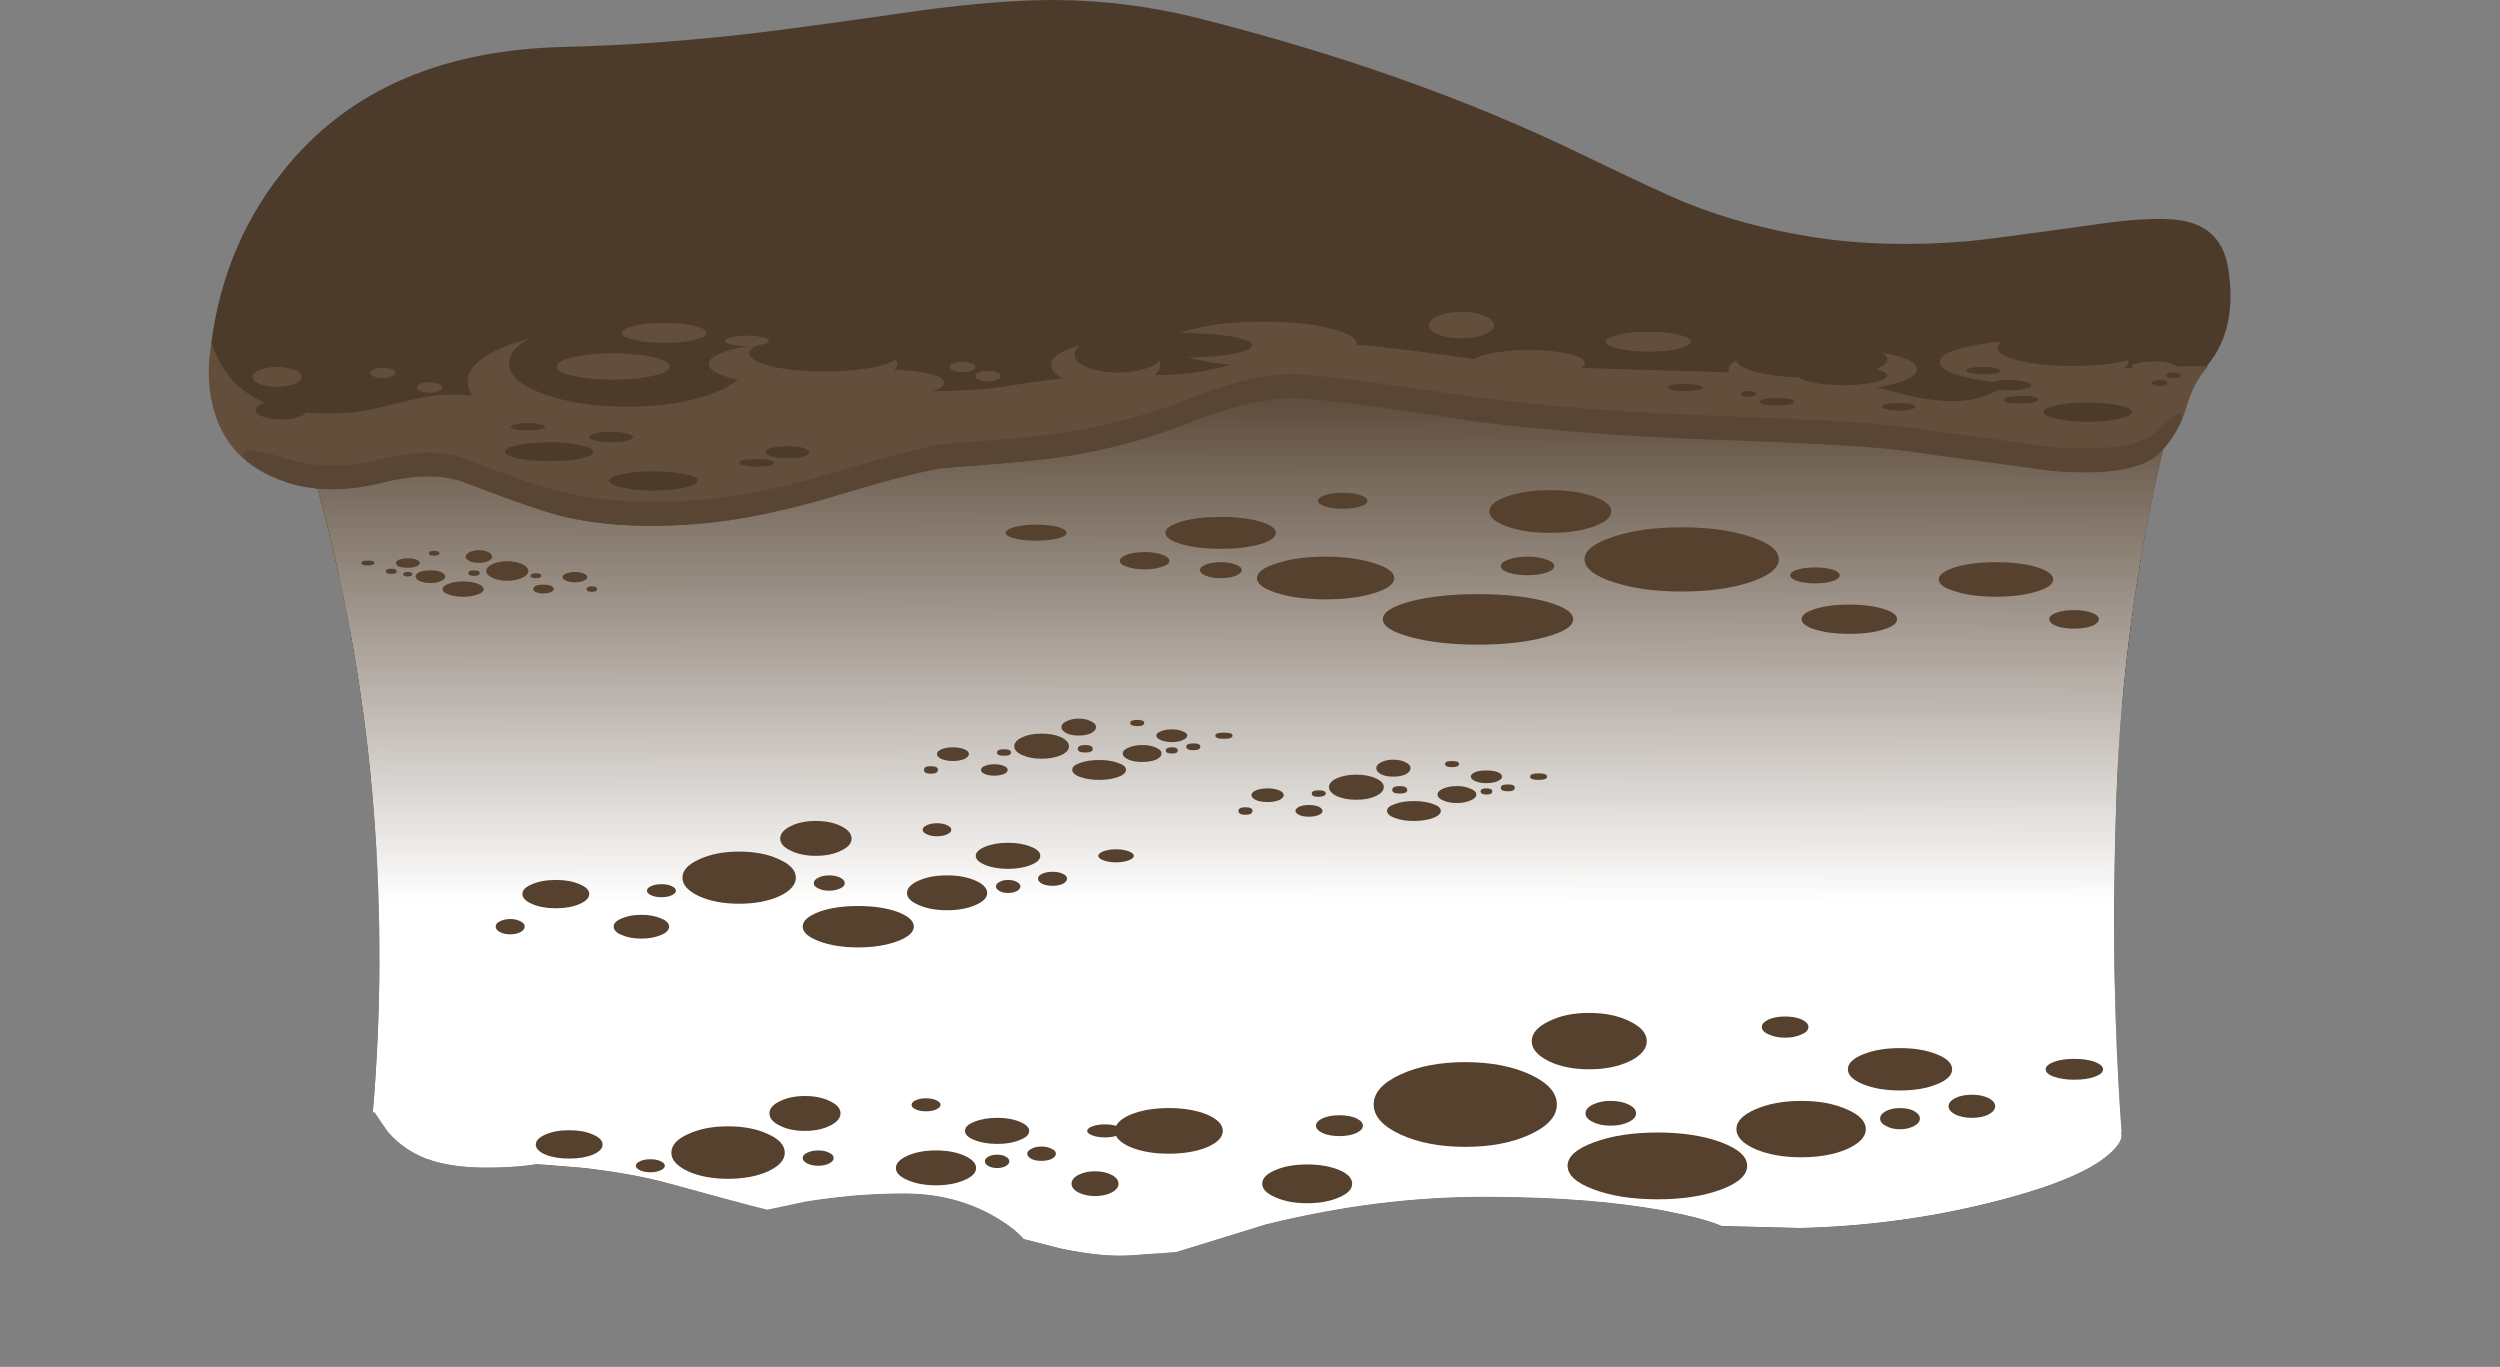 <?xml version="1.0" encoding="iso-8859-1"?>
<!-- Generator: Adobe Illustrator 15.1.0, SVG Export Plug-In . SVG Version: 6.00 Build 0)  -->
<!DOCTYPE svg PUBLIC "-//W3C//DTD SVG 1.1//EN" "http://www.w3.org/Graphics/SVG/1.1/DTD/svg11.dtd">
<svg version="1.1" id="Layer_1" xmlns="http://www.w3.org/2000/svg" xmlns:xlink="http://www.w3.org/1999/xlink" x="0px" y="0px"
	 width="383.55px" height="209.7px" viewBox="0 0 383.55 209.7" style="enable-background:new 0 0 383.55 209.7;"
	 xml:space="preserve">
<rect x="0" y="0" width="383.55" height="209.7" fill="#808080" stroke="none"/>
<symbol  id="FlashAICB_x2F_frount_ground_3_x2F__x3C_Clip_Group_0_x3E_" viewBox="0 -167.176 383.55 167.176">
	<g id="Layer_1_57_">
	</g>
	<g>
		<defs>
			<path id="SVGID_1_" d="M333.75-22.6c2.4,9.5,4.717,17.033,6.95,22.6L41.4-11.3c2.067-4.9,4.283-11.55,6.65-19.95
				c4.7-16.8,7.733-33.933,9.1-51.4c1.214-15.521,1.156-30.921-0.175-46.2H57.1l2.05-3c1.934-2.167,4.25-3.667,6.95-4.5
				c2.7-0.833,6.183-1.167,10.45-1c2.133,0.067,3.983,0.233,5.55,0.5l6.9-0.55c5.333-0.6,9.867-1.417,13.6-2.45c6-1.667,11-3,15-4
				l5.8,1.25c4.934,0.833,10,1.25,15.2,1.25c5.2,0,9.85-1.167,13.95-3.5c2.034-1.167,3.55-2.333,4.55-3.5l5.65-1.45
				c4.333-0.9,7.95-1.25,10.85-1.05l7,0.5l13.8,4.25c11.434,2.833,22.667,4.25,33.7,4.25s20.433-0.75,28.2-2.25
				c3.867-0.767,6.633-1.517,8.3-2.25l12.05-0.3c9.934,0.233,19.583,1.5,28.95,3.8c9.367,2.3,15.6,4.817,18.7,7.55
				c1.534,1.367,2.133,2.517,1.8,3.45l0.225-0.075c-1.17,16.07-1.428,33.245-0.775,51.525C326.25-60.833,328.983-41.567,333.75-22.6
				z"/>
		</defs>
		<clipPath id="SVGID_2_">
			<use xlink:href="#SVGID_1_"  style="overflow:visible;"/>
		</clipPath>
		<g id="Layer_3_1_" style="clip-path:url(#SVGID_2_);">
			<g>
				
					<use xlink:href="#FlashAICB_x2F_frount_ground_3_x2F__x3C_Path_x3E__x5F_2"  width="62.5" height="144.7" y="-144.7" transform="matrix(1 0 0 1 73.9 -17.6)" style="overflow:visible;opacity:0.5;enable-background:new    ;"/>
				<g>
					
						<use xlink:href="#FlashAICB_x2F_frount_ground_3_x2F__x3C_Group_x3E__x5F_1"  width="383.55" height="124.676" y="-124.676" transform="matrix(1 0 0 1 0 -42.5)" style="overflow:visible;opacity:0.301;enable-background:new    ;"/>
					
						<use xlink:href="#FlashAICB_x2F_frount_ground_3_x2F__x3C_Group_x3E_"  width="354.8" height="130.75" y="-130.75" transform="matrix(1 0 0 1 13.35 -26.05)" style="overflow:visible;opacity:0.301;enable-background:new    ;"/>
				</g>
				
					<use xlink:href="#FlashAICB_x2F_frount_ground_3_x2F__x3C_Path_x3E__x5F_1"  width="95.25" height="157.6" y="-157.6" transform="matrix(1 0 0 1 174.05 -9)" style="overflow:visible;opacity:0.199;enable-background:new    ;"/>
				
					<use xlink:href="#FlashAICB_x2F_frount_ground_3_x2F__x3C_Path_x3E_"  width="49.7" height="157.6" y="-157.6" transform="matrix(1 0 0 1 111.5 -4.45)" style="overflow:visible;opacity:0.301;enable-background:new    ;"/>
			</g>
		</g>
	</g>
	<g id="Layer_4_1_">
	</g>
</symbol>
<symbol  id="FlashAICB_x2F_frount_ground_3_x2F__x3C_Group_x3E_" viewBox="0 -130.75 354.8 130.75">
	<g id="Layer_1_4_">
		<g>
			<path style="fill-rule:evenodd;clip-rule:evenodd;fill:#52391E;" d="M337.4-12.05c5.7,1.5,11.2,1.867,16.5,1.1
				c-1.333-5.066-2.2-10.333-2.6-15.8l-0.1-1.3l-2.15-0.6c-11.5-3.867-19.466-6.267-23.9-7.2c-9.333-1.9-20.083-2.433-32.25-1.6
				c-10.2,0.7-22.033,2.817-35.5,6.35c-13.367,3.533-22.033,5.417-26,5.65c-13.2,0.833-21.967,1.534-26.3,2.1
				c-11.733,1.5-22.75,4.033-33.05,7.6c-6.066,2.133-10.9,3.533-14.5,4.2c-3.767,0.733-7.816,1-12.15,0.8
				c-3.233-0.133-8.717-0.7-16.45-1.7c-11.467-1.466-20.583-2.566-27.35-3.3c-16.833-1.833-35.717-3.1-56.65-3.8
				C22.283-20.283,8.533-20.867,3.7-21.3C2.833-17.6,1.6-13.683,0-9.55L0.9-9.3C10.2-7,25.717-5.583,47.45-5.05
				c5.8,0.167,14.183,0.316,25.15,0.45c9.167,0.2,16,0.483,20.5,0.85c3.833,0.3,9.05,0.9,15.65,1.8c7.5,1,12.667,1.65,15.5,1.95
				l25.7-0.3c3.133-0.567,5.917-1.267,8.35-2.1c7.267-2.434,15-3.583,23.2-3.45c11.667,0.2,22.833-0.483,33.5-2.05
				c11.667-1.733,25.817-1.75,42.45-0.05c7.066,0.733,11.966,1.083,14.7,1.05c4.5-0.067,8.05-0.867,10.65-2.4
				c5.9-3.5,13.883-5.517,23.95-6.05C316.95-15.883,327.167-14.783,337.4-12.05z"/>
			<path style="fill-rule:evenodd;clip-rule:evenodd;fill:#52391E;" d="M354.8-70.65c-3.733-0.967-7.4-1.75-11-2.35h-43.65
				c-6.767,0.9-16.233,2.75-28.4,5.55c-10.167,2.333-17.5,3.583-22,3.75c-13.833,0.534-23.133,1.034-27.9,1.5
				c-12.467,1.233-24.184,3.517-35.15,6.85c-6.5,2-11.65,3.3-15.45,3.9c-4.067,0.667-8.383,0.85-12.95,0.55
				c-3.4-0.233-9.2-0.934-17.4-2.1c-12.267-1.733-21.9-3.033-28.9-3.9c-18.267-2.267-39.333-4-63.2-5.2
				c-23.3-1.167-38.333-2.2-45.1-3.1l-0.9-0.1c1.233,4.267,2.117,8.483,2.65,12.65c9.833,2.5,26.233,4.25,49.2,5.25
				c6.1,0.267,14.95,0.6,26.55,1c9.633,0.4,16.833,0.833,21.6,1.3c4,0.4,9.517,1.117,16.55,2.15c7.767,1.167,13.233,1.934,16.4,2.3
				l27.25,0.3c3.2-0.5,6.15-1.133,8.85-1.9c7.767-2.267,15.983-3.25,24.65-2.95c12.4,0.434,24.25-0.017,35.55-1.35
				c12.367-1.467,27.367-1.15,45,0.95c7.5,0.9,12.684,1.367,15.55,1.4c4.767,0.034,8.55-0.7,11.35-2.2
				c5.233-2.8,12.133-4.55,20.7-5.25c8.533-0.7,17.434-0.25,26.7,1.35C352.017-57.967,353.167-64.75,354.8-70.65z"/>
			<path style="fill-rule:evenodd;clip-rule:evenodd;fill:#52391E;" d="M354.8-128.4c-3.667-1-7.333-1.783-11-2.35h-43.65
				c-6.867,0.9-16.333,2.733-28.4,5.5c-10.233,2.367-17.567,3.633-22,3.8c-13.833,0.534-23.133,1.034-27.9,1.5
				c-12.467,1.233-24.184,3.517-35.15,6.85c-6.5,1.967-11.65,3.267-15.45,3.9c-4.067,0.633-8.383,0.8-12.95,0.5
				c-3.4-0.2-9.2-0.883-17.4-2.05c-12.4-1.767-22.033-3.083-28.9-3.95c-18.267-2.267-39.333-4-63.2-5.2
				c-23.3-1.133-38.333-2.15-45.1-3.05l-0.9-0.15c1.233,4.367,2.117,8.6,2.65,12.7c9.833,2.467,26.233,4.217,49.2,5.25
				c6.1,0.267,14.95,0.6,26.55,1c9.633,0.367,16.833,0.783,21.6,1.25c3.967,0.4,9.483,1.133,16.55,2.2
				c7.733,1.167,13.2,1.934,16.4,2.3L163-98.15c2.833-0.4,5.783-1.033,8.85-1.9c7.767-2.267,15.983-3.25,24.65-2.95
				c12.367,0.467,24.217,0.033,35.55-1.3c12.367-1.467,27.367-1.15,45,0.95c7.5,0.9,12.684,1.367,15.55,1.4
				c4.767,0.034,8.55-0.7,11.35-2.2c5.267-2.8,12.167-4.55,20.7-5.25c8.533-0.733,17.434-0.283,26.7,1.35
				C352.017-115.85,353.167-122.633,354.8-128.4z"/>
		</g>
	</g>
</symbol>
<symbol  id="FlashAICB_x2F_frount_ground_3_x2F__x3C_Group_x3E__x5F_0" viewBox="7.8 -13.7 90.05 13.7">
	<g id="Layer_1_64_">
		<g>
			
				<use xlink:href="#FlashAICB_x2F_frount_ground_3_x2F__x3C_Path_x3E__x5F_13_x5F_5"  width="17.4" height="8.05" y="-8.05" transform="matrix(1 0 0 1 28.6 -4.65)" style="overflow:visible;opacity:0.699;enable-background:new    ;"/>
			<path style="fill-rule:evenodd;clip-rule:evenodd;fill:#55412D;" d="M54.55-2.65c0-0.733-0.533-1.367-1.6-1.9
				c-1.067-0.534-2.35-0.8-3.85-0.8c-1.533,0-2.817,0.267-3.85,0.8c-1.067,0.5-1.6,1.133-1.6,1.9c0,0.733,0.533,1.35,1.6,1.85
				C46.317-0.267,47.6,0,49.1,0s2.783-0.267,3.85-0.8C54.017-1.3,54.55-1.917,54.55-2.65z"/>
			<path style="fill-rule:evenodd;clip-rule:evenodd;fill:#55412D;" d="M53.5-9.5c0-0.333-0.233-0.617-0.7-0.85
				c-0.466-0.233-1.017-0.35-1.65-0.35c-0.667,0-1.233,0.117-1.7,0.35c-0.467,0.233-0.7,0.517-0.7,0.85s0.233,0.6,0.7,0.8
				c0.466,0.233,1.033,0.35,1.7,0.35c0.667,0,1.217-0.117,1.65-0.35C53.267-8.9,53.5-9.167,53.5-9.5z"/>
			
				<use xlink:href="#FlashAICB_x2F_frount_ground_3_x2F__x3C_Path_x3E__x5F_9_x5F_5"  width="12.3" height="5.35" y="-5.35" transform="matrix(1 0 0 1 63.05 -8.35)" style="overflow:visible;opacity:0.699;enable-background:new    ;"/>
			<path style="fill-rule:evenodd;clip-rule:evenodd;fill:#55412D;" d="M83.5-5.35c0-0.566-0.483-1.033-1.45-1.4
				c-0.933-0.4-2.083-0.6-3.45-0.6s-2.533,0.2-3.5,0.6c-0.967,0.367-1.45,0.833-1.45,1.4c0,0.567,0.483,1.033,1.45,1.4
				c0.967,0.4,2.133,0.6,3.5,0.6s2.517-0.2,3.45-0.6C83.017-4.35,83.5-4.817,83.5-5.35z"/>
			<path style="fill-rule:evenodd;clip-rule:evenodd;fill:#55412D;" d="M80.45-10c0-0.3-0.184-0.55-0.55-0.75s-0.8-0.3-1.3-0.3
				c-0.533,0-0.983,0.1-1.35,0.3S76.7-10.3,76.7-10c0,0.267,0.183,0.5,0.55,0.7C77.617-9.1,78.067-9,78.6-9c0.5,0,0.933-0.1,1.3-0.3
				C80.267-9.5,80.45-9.733,80.45-10z"/>
			
				<use xlink:href="#FlashAICB_x2F_frount_ground_3_x2F__x3C_Path_x3E__x5F_6_x5F_5"  width="4.45" height="2" y="-2" transform="matrix(1 0 0 1 65.45 -0.35)" style="overflow:visible;opacity:0.5;enable-background:new    ;"/>
			
				<use xlink:href="#FlashAICB_x2F_frount_ground_3_x2F__x3C_Path_x3E__x5F_5_x5F_5"  width="5.45" height="2" y="-2" transform="matrix(1 0 0 1 92.4 -4.35)" style="overflow:visible;opacity:0.5;enable-background:new    ;"/>
			
				<use xlink:href="#FlashAICB_x2F_frount_ground_3_x2F__x3C_Path_x3E__x5F_4_x5F_5"  width="-32766" height="-32766" x="16383" y="16383" transform="matrix(1 0 0 1 18.05 -14.35)" style="overflow:visible;opacity:0.5;enable-background:new    ;"/>
			<path style="fill-rule:evenodd;clip-rule:evenodd;fill:#55412D;" d="M27.6-10.7c0-0.267-0.217-0.5-0.65-0.7
				c-0.434-0.2-0.95-0.3-1.55-0.3c-0.633,0-1.167,0.1-1.6,0.3c-0.433,0.2-0.65,0.433-0.65,0.7c0,0.267,0.217,0.5,0.65,0.7
				c0.434,0.2,0.967,0.3,1.6,0.3c0.6,0,1.117-0.1,1.55-0.3C27.383-10.2,27.6-10.433,27.6-10.7z"/>
			
				<use xlink:href="#FlashAICB_x2F_frount_ground_3_x2F__x3C_Path_x3E__x5F_1_x5F_6"  width="10.25" height="4.35" x="3.75" y="-0.6" transform="matrix(1 0 0 1 4.05 -9)" style="overflow:visible;opacity:0.699;enable-background:new    ;"/>
			
				<use xlink:href="#FlashAICB_x2F_frount_ground_3_x2F__x3C_Path_x3E__x5F_12"  width="4.4" height="2.2" y="-2.2" transform="matrix(1 0 0 1 83.2 -7.75)" style="overflow:visible;opacity:0.699;enable-background:new    ;"/>
		</g>
	</g>
</symbol>
<symbol  id="FlashAICB_x2F_frount_ground_3_x2F__x3C_Group_x3E__x5F_1" viewBox="0 -124.676 383.55 124.676">
	<g id="Layer_1_3_">
		<g>
			<path style="fill-rule:evenodd;clip-rule:evenodd;fill:#32271B;" d="M373.1-59.05c2.566,0.033,5.183,0.6,7.85,1.7v-0.05
				c-0.233-4.133-0.383-9.083-0.45-14.85c-9.067,1.3-15.7,2.217-19.9,2.75c-6.033,0.767-19.4,1.5-40.1,2.2
				c-21.2,0.7-39.917,2.017-56.15,3.95c-21.934,3.133-35.667,4.85-41.2,5.15c-4.066,0.2-7.883-0.083-11.45-0.85
				c-3.367-0.7-7.917-2.133-13.65-4.3c-9.7-3.667-20.066-6.267-31.1-7.8c-4.567-0.633-12.817-1.333-24.75-2.1
				c-3.7-0.267-11.85-2.2-24.45-5.8c-12.667-3.633-23.8-5.8-33.4-6.5C72.883-86.383,62.767-85.833,54-83.9
				c-4.2,0.933-11.7,3.367-22.5,7.3c-4.633,1.7-9.567,2.033-14.8,1c-2.934-0.667-5.167-1.167-6.7-1.5
				c-2.733-0.6-5.183-0.95-7.35-1.05C2.55-72.183,2.2-66.5,1.6-61.1l0.95-0.35c3.067-0.933,6.2-1.167,9.4-0.7
				c1.5,0.233,4.333,0.95,8.5,2.15c7.767,2.3,15.1,2.45,22,0.45c9.633-2.833,19.25-3.967,28.85-3.4
				c9.467,0.567,16.967,2.65,22.5,6.25c2.467,1.6,5.817,2.434,10.05,2.5c2.566,0.034,7.183-0.333,13.85-1.1
				c15.667-1.767,28.983-1.767,39.95,0c10,1.6,20.517,2.316,31.55,2.15c7.667-0.133,14.933,1.05,21.8,3.55
				c2.633,0.9,5.25,1.6,7.85,2.1L243-47.15c2.7-0.3,7.567-0.983,14.6-2.05c6.233-0.9,11.15-1.517,14.75-1.85
				c4.267-0.4,10.7-0.684,19.3-0.85c4.9-0.1,12.783-0.25,23.65-0.45c20.467-0.533,35.067-1.983,43.8-4.35
				C364.967-58.3,369.633-59.083,373.1-59.05z"/>
			<path style="fill-rule:evenodd;clip-rule:evenodd;fill:#32271B;" d="M381.55-102.25c0.467-6,1.133-11.683,2-17.05
				c-3.3,0.466-7.867,1.15-13.7,2.05c-6.5,1.033-10.967,1.733-13.4,2.1c-6.3,0.9-20.434,1.95-42.4,3.15
				c-22.466,1.233-42.3,3-59.5,5.3c-23.2,3.7-37.716,5.75-43.55,6.15c-4.3,0.3-8.35,0.133-12.15-0.5c-3.6-0.633-8.45-1.967-14.55-4
				c-10.333-3.434-21.367-5.784-33.1-7.05c-4.6-0.467-13.367-0.967-26.3-1.5c-3.9-0.167-12.566-1.917-26-5.25
				c-13.467-3.3-25.3-5.183-35.5-5.65c-12.133-0.567-22.85,0.233-32.15,2.4c-4.533,1.033-12.433,3.65-23.7,7.85
				c-2.5,0.933-5.017,1.517-7.55,1.75c0.867,4.8,1.55,10.267,2.05,16.4c5.567,0.867,11.367,0.4,17.4-1.4
				c10.133-3.033,20.316-4.383,30.55-4.05c10.033,0.333,18,2.216,23.9,5.65c2.633,1.533,6.2,2.283,10.7,2.25
				c2.7-0.033,7.583-0.5,14.65-1.4c16.6-2.167,30.717-2.5,42.35-1c10.667,1.367,21.816,1.816,33.45,1.35
				c8.167-0.3,15.9,0.717,23.2,3.05c2.733,0.833,5.517,1.483,8.35,1.95l25.6-0.3c3-0.367,8.15-1.15,15.45-2.35
				c6.667-1.1,11.867-1.85,15.6-2.25c1.833-0.2,17-0.983,45.5-2.35c21.667-1.033,37.117-2.833,46.35-5.4
				c7.3-2.066,12.95-2.933,16.95-2.6C373.95-104.817,377.117-103.917,381.55-102.25z"/>
			<path style="fill-rule:evenodd;clip-rule:evenodd;fill:#32271B;" d="M381.55-12.6c0.467-5.867,1.133-11.55,2-17.05
				c-3.1,0.433-7.667,1.133-13.7,2.1c-6.167,0.966-10.633,1.65-13.4,2.05c-6.4,0.9-20.534,1.967-42.4,3.2
				c-22.5,1.233-42.333,3-59.5,5.3c-23.2,3.7-37.716,5.75-43.55,6.15c-4.3,0.3-8.35,0.133-12.15-0.5c-3.6-0.633-8.45-1.967-14.55-4
				c-10.333-3.467-21.367-5.833-33.1-7.1c-4.6-0.466-13.367-0.966-26.3-1.5c-3.933-0.167-12.6-1.9-26-5.2
				c-13.467-3.3-25.3-5.184-35.5-5.65c-12.133-0.567-22.85,0.216-32.15,2.35c-4.467,1.067-12.367,3.7-23.7,7.9
				C4.917-23.583,2.4-23,0-22.8c0.867,4.833,1.55,10.3,2.05,16.4C7.617-5.533,13.417-6,19.45-7.8C29.617-10.833,39.8-12.2,50-11.9
				c10.033,0.333,18,2.233,23.9,5.7c2.633,1.534,6.2,2.284,10.7,2.25c2.7-0.033,7.583-0.517,14.65-1.45
				c16.567-2.133,30.683-2.45,42.35-0.95c10.633,1.367,21.783,1.817,33.45,1.35c8.167-0.3,15.9,0.717,23.2,3.05
				c2.733,0.833,5.517,1.483,8.35,1.95l25.6-0.3c3-0.367,8.15-1.15,15.45-2.35c6.667-1.1,11.867-1.85,15.6-2.25
				c1.733-0.2,16.9-0.983,45.5-2.35c21.667-1.033,37.117-2.85,46.35-5.45c7.3-2.033,12.95-2.9,16.95-2.6
				C373.983-15.133,377.15-14.233,381.55-12.6z"/>
		</g>
	</g>
</symbol>
<symbol  id="FlashAICB_x2F_frount_ground_3_x2F__x3C_Group_x3E__x5F_1_x5F_0" viewBox="0 -19.4 97.9 19.4">
	<g id="Layer_1_63_">
		<g>
			
				<use xlink:href="#FlashAICB_x2F_frount_ground_3_x2F__x3C_Path_x3E__x5F_13_x5F_4"  width="17.4" height="8" y="-8" transform="matrix(1 0 0 1 28.65 -4.7)" style="overflow:visible;opacity:0.699;enable-background:new    ;"/>
			<path style="fill-rule:evenodd;clip-rule:evenodd;fill:#55412D;" d="M54.6-2.7c0-0.733-0.533-1.35-1.6-1.85
				c-1.067-0.534-2.367-0.8-3.9-0.8c-1.5,0-2.783,0.267-3.85,0.8c-1.067,0.5-1.6,1.117-1.6,1.85c0,0.733,0.533,1.367,1.6,1.9
				C46.317-0.267,47.6,0,49.1,0c1.533,0,2.833-0.267,3.9-0.8C54.067-1.333,54.6-1.967,54.6-2.7z"/>
			<path style="fill-rule:evenodd;clip-rule:evenodd;fill:#55412D;" d="M53.55-9.55c0-0.333-0.233-0.6-0.7-0.8
				c-0.467-0.233-1.033-0.35-1.7-0.35c-0.667,0-1.217,0.117-1.65,0.35c-0.467,0.2-0.7,0.467-0.7,0.8c0,0.333,0.233,0.617,0.7,0.85
				c0.467,0.233,1.017,0.35,1.65,0.35c0.667,0,1.233-0.117,1.7-0.35C53.317-8.933,53.55-9.217,53.55-9.55z"/>
			<path style="fill-rule:evenodd;clip-rule:evenodd;fill:#55412D;" d="M64.15-16.2c0-0.867-0.833-1.617-2.5-2.25
				c-1.7-0.633-3.717-0.95-6.05-0.95c-2.333,0-4.333,0.316-6,0.95c-1.667,0.633-2.5,1.383-2.5,2.25s0.833,1.617,2.5,2.25
				c1.633,0.6,3.633,0.9,6,0.9s4.383-0.3,6.05-0.9C63.317-14.583,64.15-15.333,64.15-16.2z"/>
			
				<use xlink:href="#FlashAICB_x2F_frount_ground_3_x2F__x3C_Path_x3E__x5F_9_x5F_4"  width="12.3" height="5.35" y="-5.35" transform="matrix(1 0 0 1 63.1 -8.35)" style="overflow:visible;opacity:0.699;enable-background:new    ;"/>
			<path style="fill-rule:evenodd;clip-rule:evenodd;fill:#55412D;" d="M83.55-5.35c0-0.566-0.483-1.033-1.45-1.4
				c-0.967-0.4-2.133-0.6-3.5-0.6s-2.533,0.2-3.5,0.6s-1.45,0.867-1.45,1.4s0.483,1,1.45,1.4c0.967,0.4,2.133,0.6,3.5,0.6
				s2.533-0.2,3.5-0.6C83.067-4.317,83.55-4.783,83.55-5.35z"/>
			<path style="fill-rule:evenodd;clip-rule:evenodd;fill:#55412D;" d="M80.5-10.05c0-0.267-0.183-0.5-0.55-0.7s-0.817-0.3-1.35-0.3
				c-0.5,0-0.934,0.1-1.3,0.3s-0.55,0.433-0.55,0.7c0,0.267,0.183,0.5,0.55,0.7c0.367,0.2,0.8,0.3,1.3,0.3
				c0.533,0,0.983-0.1,1.35-0.3C80.317-9.55,80.5-9.783,80.5-10.05z"/>
			
				<use xlink:href="#FlashAICB_x2F_frount_ground_3_x2F__x3C_Path_x3E__x5F_6_x5F_4"  width="4.4" height="2" y="-2" transform="matrix(1 0 0 1 65.5 -0.35)" style="overflow:visible;opacity:0.5;enable-background:new    ;"/>
			
				<use xlink:href="#FlashAICB_x2F_frount_ground_3_x2F__x3C_Path_x3E__x5F_5_x5F_4"  width="5.45" height="2" y="-2" transform="matrix(1 0 0 1 92.45 -4.35)" style="overflow:visible;opacity:0.5;enable-background:new    ;"/>
			
				<use xlink:href="#FlashAICB_x2F_frount_ground_3_x2F__x3C_Path_x3E__x5F_4_x5F_4"  width="8.5" height="3.65" y="-3.65" transform="matrix(1 0 0 1 18.1 -14.4)" style="overflow:visible;opacity:0.5;enable-background:new    ;"/>
			<path style="fill-rule:evenodd;clip-rule:evenodd;fill:#55412D;" d="M27.65-10.7c0-0.267-0.217-0.5-0.65-0.7
				c-0.433-0.2-0.95-0.3-1.55-0.3c-0.633,0-1.167,0.1-1.6,0.3c-0.434,0.2-0.65,0.433-0.65,0.7c0,0.267,0.216,0.5,0.65,0.7
				c0.433,0.2,0.967,0.3,1.6,0.3c0.6,0,1.117-0.1,1.55-0.3S27.65-10.433,27.65-10.7z"/>
			<path style="fill-rule:evenodd;clip-rule:evenodd;fill:#55412D;" d="M4.45-16.2c0-0.333-0.217-0.617-0.65-0.85
				c-0.433-0.233-0.95-0.35-1.55-0.35c-0.633,0-1.167,0.117-1.6,0.35C0.217-16.817,0-16.533,0-16.2c0,0.333,0.217,0.6,0.65,0.8
				c0.434,0.233,0.967,0.35,1.6,0.35c0.6,0,1.117-0.117,1.55-0.35C4.233-15.6,4.45-15.867,4.45-16.2z"/>
			
				<use xlink:href="#FlashAICB_x2F_frount_ground_3_x2F__x3C_Path_x3E__x5F_1_x5F_5"  width="10.25" height="4.35" y="-4.35" transform="matrix(1 0 0 1 4.1 -9.05)" style="overflow:visible;opacity:0.699;enable-background:new    ;"/>
			
				<use xlink:href="#FlashAICB_x2F_frount_ground_3_x2F__x3C_Path_x3E__x5F_11"  width="4.45" height="2.15" y="-2.15" transform="matrix(1 0 0 1 83.2 -7.8)" style="overflow:visible;opacity:0.699;enable-background:new    ;"/>
		</g>
	</g>
</symbol>
<symbol  id="FlashAICB_x2F_frount_ground_3_x2F__x3C_Group_x3E__x5F_2" viewBox="0 -9.4 47.35 9.4">
	<g id="Layer_1_62_">
		<g>
			
				<use xlink:href="#FlashAICB_x2F_frount_ground_3_x2F__x3C_Path_x3E__x5F_13_x5F_3"  width="8.4" height="3.85" y="-3.85" transform="matrix(1 0 0 1 13.9 -2.3)" style="overflow:visible;opacity:0.699;enable-background:new    ;"/>
			<path style="fill-rule:evenodd;clip-rule:evenodd;fill:#55412D;" d="M26.4-1.3c0-0.367-0.25-0.684-0.75-0.95
				c-0.5-0.233-1.133-0.35-1.9-0.35c-0.733,0-1.35,0.117-1.85,0.35c-0.5,0.267-0.75,0.583-0.75,0.95s0.25,0.667,0.75,0.9
				C22.4-0.133,23.017,0,23.75,0s1.367-0.133,1.9-0.4C26.15-0.633,26.4-0.933,26.4-1.3z"/>
			<path style="fill-rule:evenodd;clip-rule:evenodd;fill:#55412D;" d="M25.9-4.65c0-0.367-0.383-0.55-1.15-0.55
				S23.6-5.017,23.6-4.65c0,0.4,0.383,0.6,1.15,0.6S25.9-4.25,25.9-4.65z"/>
			<path style="fill-rule:evenodd;clip-rule:evenodd;fill:#55412D;" d="M31.05-7.85c0-0.433-0.4-0.8-1.2-1.1
				c-0.833-0.3-1.817-0.45-2.95-0.45S24.8-9.25,24-8.95c-0.8,0.3-1.2,0.667-1.2,1.1c0,0.434,0.4,0.783,1.2,1.05
				c0.8,0.3,1.767,0.45,2.9,0.45c1.167,0,2.15-0.15,2.95-0.45C30.65-7.067,31.05-7.417,31.05-7.85z"/>
			
				<use xlink:href="#FlashAICB_x2F_frount_ground_3_x2F__x3C_Path_x3E__x5F_9_x5F_3"  width="5.95" height="2.6" y="-2.6" transform="matrix(1 0 0 1 30.55 -4.05)" style="overflow:visible;opacity:0.699;enable-background:new    ;"/>
			<path style="fill-rule:evenodd;clip-rule:evenodd;fill:#55412D;" d="M40.45-2.6c0-0.267-0.233-0.5-0.7-0.7
				c-0.467-0.2-1.033-0.3-1.7-0.3c-0.667,0-1.233,0.1-1.7,0.3c-0.467,0.2-0.7,0.433-0.7,0.7s0.233,0.5,0.7,0.7
				c0.467,0.167,1.033,0.25,1.7,0.25c0.667,0,1.233-0.083,1.7-0.25C40.217-2.1,40.45-2.333,40.45-2.6z"/>
			<path style="fill-rule:evenodd;clip-rule:evenodd;fill:#55412D;" d="M38.95-4.85c0-0.333-0.3-0.5-0.9-0.5
				c-0.6,0-0.9,0.167-0.9,0.5c0,0.3,0.3,0.45,0.9,0.45C38.65-4.4,38.95-4.55,38.95-4.85z"/>
			
				<use xlink:href="#FlashAICB_x2F_frount_ground_3_x2F__x3C_Path_x3E__x5F_6_x5F_3"  width="2.15" height="0.95" y="-0.95" transform="matrix(1 0 0 1 31.7 -0.2)" style="overflow:visible;opacity:0.5;enable-background:new    ;"/>
			
				<use xlink:href="#FlashAICB_x2F_frount_ground_3_x2F__x3C_Path_x3E__x5F_5_x5F_3"  width="2.6" height="1" y="-1" transform="matrix(1 0 0 1 44.75 -2.1)" style="overflow:visible;opacity:0.5;enable-background:new    ;"/>
			
				<use xlink:href="#FlashAICB_x2F_frount_ground_3_x2F__x3C_Path_x3E__x5F_4_x5F_3"  width="4.15" height="1.8" y="-1.8" transform="matrix(1 0 0 1 8.75 -6.95)" style="overflow:visible;opacity:0.5;enable-background:new    ;"/>
			<path style="fill-rule:evenodd;clip-rule:evenodd;fill:#55412D;" d="M13.4-5.2c0-0.133-0.1-0.25-0.3-0.35
				c-0.233-0.1-0.5-0.15-0.8-0.15c-0.7,0-1.05,0.167-1.05,0.5c0,0.333,0.35,0.5,1.05,0.5C13.033-4.7,13.4-4.867,13.4-5.2z"/>
			<path style="fill-rule:evenodd;clip-rule:evenodd;fill:#55412D;" d="M2.15-7.85c0-0.4-0.35-0.6-1.05-0.6
				c-0.733,0-1.1,0.2-1.1,0.6C0-7.483,0.367-7.3,1.1-7.3C1.8-7.3,2.15-7.483,2.15-7.85z"/>
			
				<use xlink:href="#FlashAICB_x2F_frount_ground_3_x2F__x3C_Path_x3E__x5F_1_x5F_4"  width="4.95" height="2.1" y="-2.1" transform="matrix(1 0 0 1 2 -4.4)" style="overflow:visible;opacity:0.699;enable-background:new    ;"/>
			
				<use xlink:href="#FlashAICB_x2F_frount_ground_3_x2F__x3C_Path_x3E__x5F_10"  width="2.15" height="1.05" y="-1.05" transform="matrix(1 0 0 1 40.25 -3.8)" style="overflow:visible;opacity:0.699;enable-background:new    ;"/>
		</g>
	</g>
</symbol>
<symbol  id="FlashAICB_x2F_frount_ground_3_x2F__x3C_Group_x3E__x5F_3" viewBox="0 -7.15 36.15 7.15">
	<g id="Layer_1_61_">
		<g>
			
				<use xlink:href="#FlashAICB_x2F_frount_ground_3_x2F__x3C_Path_x3E__x5F_13_x5F_2"  width="6.45" height="3" y="-3" transform="matrix(1 0 0 1 19.15 -1.7)" style="overflow:visible;opacity:0.699;enable-background:new    ;"/>
			<path style="fill-rule:evenodd;clip-rule:evenodd;fill:#55412D;" d="M16-1c0,0.267,0.2,0.5,0.6,0.7C17-0.1,17.467,0,18,0
				c0.567,0,1.05-0.1,1.45-0.3c0.4-0.2,0.6-0.434,0.6-0.7s-0.2-0.5-0.6-0.7c-0.4-0.167-0.883-0.25-1.45-0.25s-1.033,0.083-1.4,0.25
				C16.2-1.5,16-1.267,16-1z"/>
			<path style="fill-rule:evenodd;clip-rule:evenodd;fill:#55412D;" d="M16.4-3.5c0,0.267,0.283,0.4,0.85,0.4
				c0.6,0,0.9-0.133,0.9-0.4c0-0.3-0.3-0.45-0.9-0.45C16.683-3.95,16.4-3.8,16.4-3.5z"/>
			<path style="fill-rule:evenodd;clip-rule:evenodd;fill:#55412D;" d="M12.45-6c0,0.333,0.316,0.617,0.95,0.85s1.367,0.35,2.2,0.35
				c0.867,0,1.617-0.117,2.25-0.35c0.6-0.233,0.9-0.517,0.9-0.85s-0.3-0.6-0.9-0.8c-0.633-0.233-1.383-0.35-2.25-0.35
				S14-7.033,13.4-6.8C12.767-6.6,12.45-6.333,12.45-6z"/>
			
				<use xlink:href="#FlashAICB_x2F_frount_ground_3_x2F__x3C_Path_x3E__x5F_9_x5F_2"  width="4.55" height="1.95" y="-1.95" transform="matrix(1 0 0 1 8.3 -3.1)" style="overflow:visible;opacity:0.699;enable-background:new    ;"/>
			<path style="fill-rule:evenodd;clip-rule:evenodd;fill:#55412D;" d="M5.3-1.95c0,0.2,0.184,0.367,0.55,0.5
				c0.333,0.133,0.75,0.2,1.25,0.2s0.933-0.067,1.3-0.2s0.55-0.3,0.55-0.5c0-0.233-0.184-0.417-0.55-0.55S7.6-2.7,7.1-2.7
				C5.9-2.7,5.3-2.45,5.3-1.95z"/>
			<path style="fill-rule:evenodd;clip-rule:evenodd;fill:#55412D;" d="M6.4-3.7c0,0.233,0.233,0.35,0.7,0.35S7.8-3.467,7.8-3.7
				c0-0.233-0.233-0.35-0.7-0.35S6.4-3.933,6.4-3.7z"/>
			
				<use xlink:href="#FlashAICB_x2F_frount_ground_3_x2F__x3C_Path_x3E__x5F_6_x5F_2"  width="1.6" height="0.75" y="-0.75" transform="matrix(1 0 0 1 10.35 -0.1)" style="overflow:visible;opacity:0.5;enable-background:new    ;"/>
			
				<use xlink:href="#FlashAICB_x2F_frount_ground_3_x2F__x3C_Path_x3E__x5F_5_x5F_2"  width="2" height="0.75" y="-0.75" transform="matrix(1 0 0 1 0 -1.6)" style="overflow:visible;opacity:0.5;enable-background:new    ;"/>
			
				<use xlink:href="#FlashAICB_x2F_frount_ground_3_x2F__x3C_Path_x3E__x5F_4_x5F_2"  width="3.15" height="1.35" y="-1.35" transform="matrix(1 0 0 1 26.35 -5.3)" style="overflow:visible;opacity:0.5;enable-background:new    ;"/>
			<path style="fill-rule:evenodd;clip-rule:evenodd;fill:#55412D;" d="M25.95-3.95c0,0.267,0.267,0.4,0.8,0.4
				c0.567,0,0.85-0.133,0.85-0.4c0-0.233-0.283-0.35-0.85-0.35C26.217-4.3,25.95-4.183,25.95-3.95z"/>
			<path style="fill-rule:evenodd;clip-rule:evenodd;fill:#55412D;" d="M34.55-6c0,0.3,0.267,0.45,0.8,0.45s0.8-0.15,0.8-0.45
				c0-0.267-0.267-0.4-0.8-0.4S34.55-6.267,34.55-6z"/>
			
				<use xlink:href="#FlashAICB_x2F_frount_ground_3_x2F__x3C_Path_x3E__x5F_1_x5F_3"  width="3.8" height="1.6" y="-1.6" transform="matrix(1 0 0 1 30.85 -3.35)" style="overflow:visible;opacity:0.699;enable-background:new    ;"/>
			
				<use xlink:href="#FlashAICB_x2F_frount_ground_3_x2F__x3C_Path_x3E__x5F_8"  width="1.65" height="0.8" y="-0.8" transform="matrix(1 0 0 1 3.75 -2.85)" style="overflow:visible;opacity:0.699;enable-background:new    ;"/>
		</g>
	</g>
</symbol>
<symbol  id="FlashAICB_x2F_frount_ground_3_x2F__x3C_Group_x3E__x5F_4" viewBox="0 -23.7 167.7 23.7">
	<g id="Layer_1_60_">
		<g>
			
				<use xlink:href="#FlashAICB_x2F_frount_ground_3_x2F__x3C_Path_x3E__x5F_13_x5F_1"  width="29.8" height="9.85" y="-9.85" transform="matrix(1 0 0 1 88.8 -5.7)" style="overflow:visible;opacity:0.699;enable-background:new    ;"/>
			<path style="fill-rule:evenodd;clip-rule:evenodd;fill:#55412D;" d="M83.55,0c2.567,0,4.767-0.317,6.6-0.95
				c1.833-0.633,2.75-1.4,2.75-2.3s-0.917-1.683-2.75-2.35c-1.833-0.633-4.033-0.95-6.6-0.95c-2.566,0-4.767,0.316-6.6,0.95
				c-1.833,0.667-2.75,1.45-2.75,2.35s0.917,1.667,2.75,2.3C78.783-0.317,80.983,0,83.55,0z"/>
			<path style="fill-rule:evenodd;clip-rule:evenodd;fill:#55412D;" d="M82.95-10.65c0.8-0.267,1.2-0.6,1.2-1s-0.4-0.733-1.2-1
				c-0.8-0.267-1.767-0.4-2.9-0.4s-2.1,0.133-2.9,0.4c-0.8,0.267-1.2,0.6-1.2,1s0.4,0.733,1.2,1c0.8,0.3,1.767,0.45,2.9,0.45
				S82.15-10.35,82.95-10.65z"/>
			<path style="fill-rule:evenodd;clip-rule:evenodd;fill:#55412D;" d="M82.75-17.05c2.867-0.767,4.3-1.684,4.3-2.75
				c0-1.067-1.433-1.983-4.3-2.75c-2.833-0.767-6.267-1.15-10.3-1.15c-4.034,0-7.467,0.383-10.3,1.15
				c-2.867,0.767-4.3,1.683-4.3,2.75c0,1.066,1.433,1.983,4.3,2.75c2.833,0.733,6.267,1.1,10.3,1.1
				C76.483-15.95,79.917-16.317,82.75-17.05z"/>
			
				<use xlink:href="#FlashAICB_x2F_frount_ground_3_x2F__x3C_Path_x3E__x5F_9_x5F_1"  width="21.05" height="6.55" y="-6.55" transform="matrix(1 0 0 1 38.55 -10.2)" style="overflow:visible;opacity:0.699;enable-background:new    ;"/>
			<path style="fill-rule:evenodd;clip-rule:evenodd;fill:#55412D;" d="M24.5-6.55c0,0.667,0.833,1.25,2.5,1.75
				c1.667,0.466,3.667,0.7,6,0.7s4.333-0.233,6-0.7c1.633-0.5,2.45-1.083,2.45-1.75c0-0.667-0.817-1.25-2.45-1.75
				C37.333-8.767,35.333-9,33-9s-4.333,0.233-6,0.7C25.333-7.8,24.5-7.217,24.5-6.55z"/>
			<path style="fill-rule:evenodd;clip-rule:evenodd;fill:#55412D;" d="M29.8-12.25c0,0.333,0.317,0.617,0.95,0.85
				c0.6,0.233,1.35,0.35,2.25,0.35c0.867,0,1.617-0.117,2.25-0.35s0.95-0.517,0.95-0.85s-0.317-0.633-0.95-0.9
				c-0.633-0.233-1.383-0.35-2.25-0.35c-0.9,0-1.65,0.117-2.25,0.35C30.117-12.917,29.8-12.617,29.8-12.25z"/>
			
				<use xlink:href="#FlashAICB_x2F_frount_ground_3_x2F__x3C_Path_x3E__x5F_6_x5F_1"  width="7.6" height="2.45" y="-2.45" transform="matrix(1 0 0 1 47.9 -0.4)" style="overflow:visible;opacity:0.5;enable-background:new    ;"/>
			
				<use xlink:href="#FlashAICB_x2F_frount_ground_3_x2F__x3C_Path_x3E__x5F_5_x5F_1"  width="9.35" height="2.45" y="-2.45" transform="matrix(1 0 0 1 0 -5.3)" style="overflow:visible;opacity:0.5;enable-background:new    ;"/>
			
				<use xlink:href="#FlashAICB_x2F_frount_ground_3_x2F__x3C_Path_x3E__x5F_4_x5F_1"  width="14.65" height="4.5" y="-4.5" transform="matrix(1 0 0 1 122.1 -17.55)" style="overflow:visible;opacity:0.5;enable-background:new    ;"/>
			<path style="fill-rule:evenodd;clip-rule:evenodd;fill:#55412D;" d="M124.15-11.85c1.033,0,1.934-0.117,2.7-0.35
				c0.733-0.233,1.1-0.517,1.1-0.85c0-0.367-0.367-0.667-1.1-0.9c-0.733-0.233-1.633-0.35-2.7-0.35c-1.066,0-1.967,0.117-2.7,0.35
				c-0.733,0.267-1.1,0.567-1.1,0.9c0,0.333,0.367,0.617,1.1,0.85C122.217-11.967,123.117-11.85,124.15-11.85z"/>
			<path style="fill-rule:evenodd;clip-rule:evenodd;fill:#55412D;" d="M163.9-18.4c1.067,0,1.967-0.133,2.7-0.4
				c0.733-0.267,1.1-0.6,1.1-1c0-0.4-0.367-0.75-1.1-1.05c-0.733-0.267-1.633-0.4-2.7-0.4c-1.033,0-1.933,0.133-2.7,0.4
				c-0.733,0.3-1.1,0.65-1.1,1.05c0,0.4,0.367,0.733,1.1,1C161.933-18.533,162.833-18.4,163.9-18.4z"/>
			
				<use xlink:href="#FlashAICB_x2F_frount_ground_3_x2F__x3C_Path_x3E__x5F_1_x5F_2"  width="17.55" height="5.3" y="-5.3" transform="matrix(1 0 0 1 143.15 -11.05)" style="overflow:visible;opacity:0.699;enable-background:new    ;"/>
			
				<use xlink:href="#FlashAICB_x2F_frount_ground_3_x2F__x3C_Path_x3E__x5F_7"  width="7.6" height="2.65" y="-2.65" transform="matrix(1 0 0 1 17.5 -9.5)" style="overflow:visible;opacity:0.699;enable-background:new    ;"/>
		</g>
	</g>
</symbol>
<symbol  id="FlashAICB_x2F_frount_ground_3_x2F__x3C_Group_x3E__x5F_5" viewBox="0 -9.4 47.35 9.4">
	<g id="Layer_1_59_">
		<g>
			
				<use xlink:href="#FlashAICB_x2F_frount_ground_3_x2F__x3C_Path_x3E__x5F_13_x5F_0"  width="8.4" height="3.85" y="-3.85" transform="matrix(1 0 0 1 13.85 -2.3)" style="overflow:visible;opacity:0.699;enable-background:new    ;"/>
			<path style="fill-rule:evenodd;clip-rule:evenodd;fill:#55412D;" d="M26.4-1.3c0-0.367-0.267-0.684-0.8-0.95
				c-0.5-0.233-1.117-0.35-1.85-0.35S22.4-2.483,21.9-2.25c-0.533,0.267-0.8,0.583-0.8,0.95s0.267,0.667,0.8,0.9
				C22.4-0.133,23.017,0,23.75,0s1.35-0.133,1.85-0.4C26.133-0.633,26.4-0.933,26.4-1.3z"/>
			<path style="fill-rule:evenodd;clip-rule:evenodd;fill:#55412D;" d="M25.9-4.65c0-0.367-0.383-0.55-1.15-0.55
				S23.6-5.017,23.6-4.65c0,0.4,0.383,0.6,1.15,0.6S25.9-4.25,25.9-4.65z"/>
			<path style="fill-rule:evenodd;clip-rule:evenodd;fill:#55412D;" d="M31-7.85c0-0.433-0.4-0.8-1.2-1.1
				C29-9.25,28.033-9.4,26.9-9.4s-2.117,0.15-2.95,0.45c-0.8,0.3-1.2,0.667-1.2,1.1c0,0.434,0.4,0.783,1.2,1.05
				c0.8,0.3,1.783,0.45,2.95,0.45c1.133,0,2.1-0.15,2.9-0.45C30.6-7.067,31-7.417,31-7.85z"/>
			
				<use xlink:href="#FlashAICB_x2F_frount_ground_3_x2F__x3C_Path_x3E__x5F_9_x5F_0"  width="5.95" height="2.6" y="-2.6" transform="matrix(1 0 0 1 30.5 -4.05)" style="overflow:visible;opacity:0.699;enable-background:new    ;"/>
			<path style="fill-rule:evenodd;clip-rule:evenodd;fill:#55412D;" d="M40.4-2.6c0-0.267-0.233-0.5-0.7-0.7
				c-0.434-0.2-0.983-0.3-1.65-0.3c-0.667,0-1.233,0.1-1.7,0.3c-0.467,0.2-0.7,0.433-0.7,0.7s0.233,0.483,0.7,0.65
				c0.467,0.2,1.033,0.3,1.7,0.3c0.633,0,1.184-0.1,1.65-0.3C40.167-2.117,40.4-2.333,40.4-2.6z"/>
			<path style="fill-rule:evenodd;clip-rule:evenodd;fill:#55412D;" d="M38.95-4.9c0-0.3-0.3-0.45-0.9-0.45
				c-0.633,0-0.95,0.15-0.95,0.45c0,0.333,0.316,0.5,0.95,0.5C38.65-4.4,38.95-4.567,38.95-4.9z"/>
			
				<use xlink:href="#FlashAICB_x2F_frount_ground_3_x2F__x3C_Path_x3E__x5F_6_x5F_0"  width="2.15" height="0.95" y="-0.95" transform="matrix(1 0 0 1 31.65 -0.2)" style="overflow:visible;opacity:0.5;enable-background:new    ;"/>
			
				<use xlink:href="#FlashAICB_x2F_frount_ground_3_x2F__x3C_Path_x3E__x5F_5_x5F_0"  width="2.65" height="0.95" y="-0.95" transform="matrix(1 0 0 1 44.7 -2.15)" style="overflow:visible;opacity:0.5;enable-background:new    ;"/>
			
				<use xlink:href="#FlashAICB_x2F_frount_ground_3_x2F__x3C_Path_x3E__x5F_4_x5F_0"  width="4.1" height="1.75" y="-1.75" transform="matrix(1 0 0 1 8.75 -7)" style="overflow:visible;opacity:0.5;enable-background:new    ;"/>
			<path style="fill-rule:evenodd;clip-rule:evenodd;fill:#55412D;" d="M13.35-5.2c0-0.333-0.35-0.5-1.05-0.5
				c-0.733,0-1.1,0.167-1.1,0.5c0,0.333,0.367,0.5,1.1,0.5C13-4.7,13.35-4.867,13.35-5.2z"/>
			<path style="fill-rule:evenodd;clip-rule:evenodd;fill:#55412D;" d="M2.15-7.85c0-0.4-0.367-0.6-1.1-0.6C0.35-8.45,0-8.25,0-7.85
				C0-7.483,0.35-7.3,1.05-7.3C1.783-7.3,2.15-7.483,2.15-7.85z"/>
			
				<use xlink:href="#FlashAICB_x2F_frount_ground_3_x2F__x3C_Path_x3E__x5F_1_x5F_1"  width="4.9" height="2.1" y="-2.1" transform="matrix(1 0 0 1 2 -4.4)" style="overflow:visible;opacity:0.699;enable-background:new    ;"/>
			
				<use xlink:href="#FlashAICB_x2F_frount_ground_3_x2F__x3C_Path_x3E__x5F_3"  width="2.15" height="1.05" y="-1.05" transform="matrix(1 0 0 1 40.25 -3.8)" style="overflow:visible;opacity:0.699;enable-background:new    ;"/>
		</g>
	</g>
</symbol>
<symbol  id="FlashAICB_x2F_frount_ground_3_x2F__x3C_Group_x3E__x5F_6" viewBox="0 -29.2 158.25 29.2">
	<g id="Layer_1_58_">
		<g>
			
				<use xlink:href="#FlashAICB_x2F_frount_ground_3_x2F__x3C_Path_x3E__x5F_13"  width="28.1" height="13" y="-13" transform="matrix(1 0 0 1 46.35 -7.55)" style="overflow:visible;opacity:0.699;enable-background:new    ;"/>
			<path style="fill-rule:evenodd;clip-rule:evenodd;fill:#55412D;" d="M88.25-4.35c0-1.167-0.867-2.183-2.6-3.05
				c-1.733-0.833-3.816-1.25-6.25-1.25c-2.433,0-4.5,0.417-6.2,1.25c-1.733,0.867-2.6,1.883-2.6,3.05c0,1.2,0.867,2.217,2.6,3.05
				C74.9-0.433,76.967,0,79.4,0c2.434,0,4.517-0.433,6.25-1.3C87.383-2.133,88.25-3.15,88.25-4.35z"/>
			<path style="fill-rule:evenodd;clip-rule:evenodd;fill:#55412D;" d="M86.6-15.4c0-0.533-0.383-0.983-1.15-1.35
				c-0.767-0.367-1.684-0.55-2.75-0.55c-1.067,0-1.967,0.183-2.7,0.55c-0.767,0.367-1.15,0.817-1.15,1.35s0.383,0.983,1.15,1.35
				c0.733,0.367,1.633,0.55,2.7,0.55c1.066,0,1.983-0.183,2.75-0.55C86.217-14.417,86.6-14.867,86.6-15.4z"/>
			<path style="fill-rule:evenodd;clip-rule:evenodd;fill:#55412D;" d="M103.65-23.45c0-1.433-1.333-2.65-4-3.65
				c-2.7-1-5.95-1.5-9.75-1.5c-3.8,0-7.05,0.5-9.75,1.5c-2.7,1-4.05,2.217-4.05,3.65c0,1.4,1.35,2.6,4.05,3.6
				c2.7,1,5.95,1.5,9.75,1.5c3.8,0,7.05-0.5,9.75-1.5C102.317-20.85,103.65-22.05,103.65-23.45z"/>
			
				<use xlink:href="#FlashAICB_x2F_frount_ground_3_x2F__x3C_Path_x3E__x5F_9"  width="19.85" height="8.65" y="-8.65" transform="matrix(1 0 0 1 102 -13.5)" style="overflow:visible;opacity:0.699;enable-background:new    ;"/>
			<path style="fill-rule:evenodd;clip-rule:evenodd;fill:#55412D;" d="M135.1-8.65c0-0.9-0.783-1.667-2.35-2.3
				s-3.45-0.95-5.65-0.95c-2.2,0-4.083,0.316-5.65,0.95c-1.567,0.633-2.35,1.4-2.35,2.3s0.783,1.667,2.35,2.3
				c1.566,0.633,3.45,0.95,5.65,0.95c2.2,0,4.083-0.317,5.65-0.95S135.1-7.75,135.1-8.65z"/>
			<path style="fill-rule:evenodd;clip-rule:evenodd;fill:#55412D;" d="M130.15-16.2c0-0.466-0.3-0.85-0.9-1.15
				c-0.6-0.333-1.317-0.5-2.15-0.5c-0.833,0-1.55,0.167-2.15,0.5c-0.6,0.3-0.9,0.684-0.9,1.15c0,0.434,0.3,0.817,0.9,1.15
				c0.6,0.3,1.316,0.45,2.15,0.45c0.867,0,1.583-0.15,2.15-0.45C129.85-15.383,130.15-15.767,130.15-16.2z"/>
			
				<use xlink:href="#FlashAICB_x2F_frount_ground_3_x2F__x3C_Path_x3E__x5F_6"  width="7.15" height="3.25" y="-3.25" transform="matrix(1 0 0 1 105.9 -0.55)" style="overflow:visible;opacity:0.5;enable-background:new    ;"/>
			
				<use xlink:href="#FlashAICB_x2F_frount_ground_3_x2F__x3C_Path_x3E__x5F_5"  width="8.8" height="3.2" y="-3.2" transform="matrix(1 0 0 1 149.45 -7.05)" style="overflow:visible;opacity:0.5;enable-background:new    ;"/>
			
				<use xlink:href="#FlashAICB_x2F_frount_ground_3_x2F__x3C_Path_x3E__x5F_4"  width="13.8" height="5.95" y="-5.95" transform="matrix(1 0 0 1 29.25 -23.25)" style="overflow:visible;opacity:0.5;enable-background:new    ;"/>
			<path style="fill-rule:evenodd;clip-rule:evenodd;fill:#55412D;" d="M44.7-17.3c0-0.434-0.35-0.817-1.05-1.15
				c-0.7-0.3-1.55-0.45-2.55-0.45s-1.85,0.15-2.55,0.45c-0.7,0.333-1.05,0.717-1.05,1.15c0,0.433,0.35,0.816,1.05,1.15
				c0.7,0.3,1.55,0.45,2.55,0.45s1.85-0.15,2.55-0.45C44.35-16.483,44.7-16.867,44.7-17.3z"/>
			<path style="fill-rule:evenodd;clip-rule:evenodd;fill:#55412D;" d="M7.2-26.2c0-0.533-0.35-0.983-1.05-1.35
				C5.45-27.917,4.6-28.1,3.6-28.1c-0.967,0-1.817,0.184-2.55,0.55C0.35-27.183,0-26.733,0-26.2c0,0.534,0.35,0.983,1.05,1.35
				c0.733,0.367,1.583,0.55,2.55,0.55c1,0,1.85-0.184,2.55-0.55C6.85-25.217,7.2-25.667,7.2-26.2z"/>
			
				<use xlink:href="#FlashAICB_x2F_frount_ground_3_x2F__x3C_Path_x3E__x5F_1_x5F_0"  width="16.55" height="7" y="-7" transform="matrix(1 0 0 1 6.65 -14.6)" style="overflow:visible;opacity:0.699;enable-background:new    ;"/>
			
				<use xlink:href="#FlashAICB_x2F_frount_ground_3_x2F__x3C_Path_x3E__x5F_0"  width="7.15" height="3.55" y="-3.55" transform="matrix(1 0 0 1 134.55 -12.55)" style="overflow:visible;opacity:0.699;enable-background:new    ;"/>
		</g>
	</g>
</symbol>
<symbol  id="FlashAICB_x2F_frount_ground_3_x2F__x3C_Path_x3E_" viewBox="0 -157.6 49.7 157.6">
	<g id="Layer_1_6_">
		<linearGradient id="SVGID_3_" gradientUnits="userSpaceOnUse" x1="0" y1="-78.8" x2="49.7" y2="-78.8">
			<stop  offset="0" style="stop-color:#3E2916"/>
			<stop  offset="0.055" style="stop-color:#594837"/>
			<stop  offset="0.172" style="stop-color:#A1978E"/>
			<stop  offset="0.318" style="stop-color:#FFFFFF"/>
			<stop  offset="1" style="stop-color:#3E2916"/>
		</linearGradient>
		<path style="fill-rule:evenodd;clip-rule:evenodd;fill:url(#SVGID_3_);" d="M49.7,0c-1.067-5.633-2.2-13.167-3.4-22.6
			c-2.367-18.867-3.8-37.816-4.3-56.85c-0.533-19.033,0.3-37.767,2.5-56.2c1.1-9.233,2.25-16.55,3.45-21.95H4.25
			c0.533,3.967,1,9.983,1.4,18.05c0.833,16.1,0.934,34.367,0.3,54.8c-0.633,20.4-1.817,39.867-3.55,58.4
			C1.533-17.083,0.733-9.85,0-4.65L49.7,0z"/>
	</g>
</symbol>
<symbol  id="FlashAICB_x2F_frount_ground_3_x2F__x3C_Path_x3E__x5F_0" viewBox="0 -3.55 7.15 3.55">
	<g id="Layer_1_14_">
		<path style="fill-rule:evenodd;clip-rule:evenodd;fill:#55412D;" d="M7.15-1.75c0-0.5-0.35-0.933-1.05-1.3
			c-0.7-0.333-1.533-0.5-2.5-0.5c-1,0-1.85,0.167-2.55,0.5C0.35-2.683,0-2.25,0-1.75C0-1.283,0.35-0.867,1.05-0.5
			C1.75-0.167,2.6,0,3.6,0c0.967,0,1.8-0.167,2.5-0.5C6.8-0.867,7.15-1.283,7.15-1.75z"/>
	</g>
</symbol>
<symbol  id="FlashAICB_x2F_frount_ground_3_x2F__x3C_Path_x3E__x5F_1" viewBox="0 -157.6 95.25 157.6">
	<g id="Layer_1_5_">
		<linearGradient id="SVGID_4_" gradientUnits="userSpaceOnUse" x1="0" y1="-78.8" x2="95.25" y2="-78.8">
			<stop  offset="0" style="stop-color:#3E2916"/>
			<stop  offset="0.106" style="stop-color:#594837"/>
			<stop  offset="0.337" style="stop-color:#A1978E"/>
			<stop  offset="0.62" style="stop-color:#FFFFFF"/>
			<stop  offset="1" style="stop-color:#3E2916"/>
		</linearGradient>
		<path style="fill-rule:evenodd;clip-rule:evenodd;fill:url(#SVGID_4_);" d="M95.25,0c-1.067-5.633-2.2-13.167-3.4-22.6
			c-2.333-18.9-3.767-37.867-4.3-56.9c-0.5-19.033,0.35-37.767,2.55-56.2c1.1-9.2,2.25-16.5,3.45-21.9L4.2-157.3
			c0.533,3.966,1.017,9.966,1.45,18c0.833,16.1,0.934,34.367,0.3,54.8C5.317-64.1,4.133-44.617,2.4-26.05
			C1.533-16.783,0.733-9.55,0-4.35L95.25,0z"/>
	</g>
</symbol>
<symbol  id="FlashAICB_x2F_frount_ground_3_x2F__x3C_Path_x3E__x5F_10" viewBox="0 -1.05 2.15 1.05">
	<g id="Layer_1_42_">
		<path style="fill-rule:evenodd;clip-rule:evenodd;fill:#55412D;" d="M2.15-0.5c0-0.367-0.35-0.55-1.05-0.55
			C0.367-1.05,0-0.867,0-0.5C0-0.167,0.367,0,1.1,0C1.8,0,2.15-0.167,2.15-0.5z"/>
	</g>
</symbol>
<symbol  id="FlashAICB_x2F_frount_ground_3_x2F__x3C_Path_x3E__x5F_11" viewBox="0 -2.15 4.45 2.15">
	<g id="Layer_1_49_">
		<path style="fill-rule:evenodd;clip-rule:evenodd;fill:#55412D;" d="M4.45-1.05c0-0.3-0.217-0.567-0.65-0.8
			c-0.433-0.2-0.95-0.3-1.55-0.3c-0.633,0-1.167,0.1-1.6,0.3C0.217-1.617,0-1.35,0-1.05C0-0.75,0.217-0.5,0.65-0.3
			C1.083-0.1,1.617,0,2.25,0c0.6,0,1.117-0.1,1.55-0.3C4.233-0.5,4.45-0.75,4.45-1.05z"/>
	</g>
</symbol>
<symbol  id="FlashAICB_x2F_frount_ground_3_x2F__x3C_Path_x3E__x5F_12" viewBox="0 -2.2 4.4 2.2">
	<g id="Layer_1_56_">
		<path style="fill-rule:evenodd;clip-rule:evenodd;fill:#55412D;" d="M4.4-1.1c0-0.3-0.217-0.566-0.65-0.8
			C3.317-2.1,2.8-2.2,2.2-2.2c-0.633,0-1.15,0.1-1.55,0.3C0.217-1.667,0-1.4,0-1.1c0,0.3,0.217,0.55,0.65,0.75
			C1.05-0.117,1.567,0,2.2,0c0.6,0,1.117-0.117,1.55-0.35C4.183-0.55,4.4-0.8,4.4-1.1z"/>
	</g>
</symbol>
<symbol  id="FlashAICB_x2F_frount_ground_3_x2F__x3C_Path_x3E__x5F_13" viewBox="0 -13 28.1 13">
	<g id="Layer_1_8_">
		<path style="fill-rule:evenodd;clip-rule:evenodd;fill:#55412D;" d="M28.1-6.5c0-1.8-1.367-3.333-4.1-4.6
			c-2.767-1.267-6.083-1.9-9.95-1.9s-7.183,0.633-9.95,1.9C1.367-9.833,0-8.3,0-6.5s1.367,3.333,4.1,4.6
			C6.867-0.633,10.183,0,14.05,0S21.233-0.633,24-1.9C26.733-3.167,28.1-4.7,28.1-6.5z"/>
	</g>
</symbol>
<symbol  id="FlashAICB_x2F_frount_ground_3_x2F__x3C_Path_x3E__x5F_13_x5F_0" viewBox="0 -3.85 8.4 3.85">
	<g id="Layer_1_15_">
		<path style="fill-rule:evenodd;clip-rule:evenodd;fill:#55412D;" d="M8.4-1.95C8.4-2.483,8-2.933,7.2-3.3
			c-0.833-0.367-1.833-0.55-3-0.55c-1.167,0-2.15,0.184-2.95,0.55C0.417-2.933,0-2.483,0-1.95c0,0.534,0.417,1,1.25,1.4
			C2.05-0.183,3.033,0,4.2,0c1.167,0,2.167-0.183,3-0.55C8-0.95,8.4-1.417,8.4-1.95z"/>
	</g>
</symbol>
<symbol  id="FlashAICB_x2F_frount_ground_3_x2F__x3C_Path_x3E__x5F_13_x5F_1" viewBox="0 -9.85 29.8 9.85">
	<g id="Layer_1_22_">
		<path style="fill-rule:evenodd;clip-rule:evenodd;fill:#55412D;" d="M0-4.9c0,1.333,1.467,2.483,4.4,3.45C7.3-0.483,10.8,0,14.9,0
			c4.133,0,7.65-0.483,10.55-1.45c2.9-0.933,4.35-2.083,4.35-3.45s-1.45-2.533-4.35-3.5c-2.9-0.967-6.417-1.45-10.55-1.45
			c-4.1,0-7.6,0.483-10.5,1.45C1.467-7.433,0-6.267,0-4.9z"/>
	</g>
</symbol>
<symbol  id="FlashAICB_x2F_frount_ground_3_x2F__x3C_Path_x3E__x5F_13_x5F_2" viewBox="0 -3 6.45 3">
	<g id="Layer_1_29_">
		<path style="fill-rule:evenodd;clip-rule:evenodd;fill:#55412D;" d="M0-1.5c0,0.4,0.317,0.75,0.95,1.05C1.583-0.15,2.333,0,3.2,0
			c0.9,0,1.667-0.15,2.3-0.45C6.133-0.75,6.45-1.1,6.45-1.5S6.133-2.25,5.5-2.55C4.867-2.85,4.1-3,3.2-3
			C2.333-3,1.583-2.85,0.95-2.55C0.317-2.25,0-1.9,0-1.5z"/>
	</g>
</symbol>
<symbol  id="FlashAICB_x2F_frount_ground_3_x2F__x3C_Path_x3E__x5F_13_x5F_3" viewBox="0 -3.85 8.4 3.85">
	<g id="Layer_1_36_">
		<path style="fill-rule:evenodd;clip-rule:evenodd;fill:#55412D;" d="M8.4-1.9c0-0.533-0.417-1-1.25-1.4
			C6.35-3.667,5.367-3.85,4.2-3.85c-1.167,0-2.167,0.184-3,0.55C0.4-2.9,0-2.433,0-1.9s0.4,0.983,1.2,1.35
			C2.033-0.183,3.033,0,4.2,0c1.167,0,2.15-0.183,2.95-0.55C7.983-0.917,8.4-1.367,8.4-1.9z"/>
	</g>
</symbol>
<symbol  id="FlashAICB_x2F_frount_ground_3_x2F__x3C_Path_x3E__x5F_13_x5F_4" viewBox="0 -8 17.4 8">
	<g id="Layer_1_43_">
		<path style="fill-rule:evenodd;clip-rule:evenodd;fill:#55412D;" d="M17.4-4c0-1.1-0.85-2.05-2.55-2.85C13.15-7.617,11.1-8,8.7-8
			C6.3-8,4.25-7.617,2.55-6.85C0.85-6.05,0-5.1,0-4s0.85,2.033,2.55,2.8C4.25-0.4,6.3,0,8.7,0c2.4,0,4.45-0.4,6.15-1.2
			C16.55-1.967,17.4-2.9,17.4-4z"/>
	</g>
</symbol>
<symbol  id="FlashAICB_x2F_frount_ground_3_x2F__x3C_Path_x3E__x5F_13_x5F_5" viewBox="0 -8.05 17.4 8.05">
	<g id="Layer_1_50_">
		<path style="fill-rule:evenodd;clip-rule:evenodd;fill:#55412D;" d="M17.4-4.05c0-1.1-0.85-2.05-2.55-2.85
			c-1.7-0.767-3.75-1.15-6.15-1.15c-2.4,0-4.45,0.383-6.15,1.15C0.85-6.1,0-5.15,0-4.05C0-2.917,0.85-1.967,2.55-1.2
			C4.25-0.4,6.3,0,8.7,0c2.4,0,4.45-0.4,6.15-1.2C16.55-1.967,17.4-2.917,17.4-4.05z"/>
	</g>
</symbol>
<symbol  id="FlashAICB_x2F_frount_ground_3_x2F__x3C_Path_x3E__x5F_1_x5F_0" viewBox="0 -7 16.55 7">
	<g id="Layer_1_13_">
		<path style="fill-rule:evenodd;clip-rule:evenodd;fill:#55412D;" d="M16.55-3.5c0-0.967-0.8-1.8-2.4-2.5c-1.633-0.667-3.6-1-5.9-1
			C5.983-7,4.033-6.667,2.4-6C0.8-5.3,0-4.467,0-3.5S0.8-1.7,2.4-1c1.633,0.667,3.583,1,5.85,1c2.3,0,4.267-0.333,5.9-1
			C15.75-1.7,16.55-2.533,16.55-3.5z"/>
	</g>
</symbol>
<symbol  id="FlashAICB_x2F_frount_ground_3_x2F__x3C_Path_x3E__x5F_1_x5F_1" viewBox="0 -2.1 4.9 2.1">
	<g id="Layer_1_20_">
		<path style="fill-rule:evenodd;clip-rule:evenodd;fill:#55412D;" d="M4.9-1.05c0-0.267-0.233-0.517-0.7-0.75
			C3.7-2,3.117-2.1,2.45-2.1C1.783-2.1,1.2-2,0.7-1.8C0.233-1.567,0-1.317,0-1.05C0-0.75,0.233-0.5,0.7-0.3C1.2-0.1,1.783,0,2.45,0
			C3.117,0,3.7-0.1,4.2-0.3C4.667-0.5,4.9-0.75,4.9-1.05z"/>
	</g>
</symbol>
<symbol  id="FlashAICB_x2F_frount_ground_3_x2F__x3C_Path_x3E__x5F_1_x5F_2" viewBox="0 -5.3 17.55 5.3">
	<g id="Layer_1_27_">
		<path style="fill-rule:evenodd;clip-rule:evenodd;fill:#55412D;" d="M0-2.65c0,0.733,0.867,1.367,2.6,1.9C4.3-0.25,6.367,0,8.8,0
			c2.434,0,4.5-0.25,6.2-0.75c1.7-0.533,2.55-1.167,2.55-1.9S16.7-4,15-4.5c-1.733-0.533-3.8-0.8-6.2-0.8
			c-2.433,0-4.5,0.267-6.2,0.8C0.867-4,0-3.383,0-2.65z"/>
	</g>
</symbol>
<symbol  id="FlashAICB_x2F_frount_ground_3_x2F__x3C_Path_x3E__x5F_1_x5F_3" viewBox="0 -1.6 3.8 1.6">
	<g id="Layer_1_34_">
		<path style="fill-rule:evenodd;clip-rule:evenodd;fill:#55412D;" d="M0-0.8c0,0.233,0.183,0.417,0.55,0.55
			C0.917-0.083,1.367,0,1.9,0s0.983-0.083,1.35-0.25C3.617-0.383,3.8-0.567,3.8-0.8c0-0.2-0.183-0.383-0.55-0.55
			C2.85-1.517,2.4-1.6,1.9-1.6S0.95-1.517,0.55-1.35C0.183-1.183,0-1,0-0.8z"/>
	</g>
</symbol>
<symbol  id="FlashAICB_x2F_frount_ground_3_x2F__x3C_Path_x3E__x5F_1_x5F_4" viewBox="0 -2.1 4.95 2.1">
	<g id="Layer_1_41_">
		<path style="fill-rule:evenodd;clip-rule:evenodd;fill:#55412D;" d="M4.95-1.05c0-0.267-0.233-0.517-0.7-0.75
			c-0.5-0.2-1.1-0.3-1.8-0.3C1.783-2.1,1.2-2,0.7-1.8C0.233-1.567,0-1.317,0-1.05C0-0.75,0.233-0.5,0.7-0.3C1.2-0.1,1.783,0,2.45,0
			c0.7,0,1.3-0.1,1.8-0.3C4.717-0.5,4.95-0.75,4.95-1.05z"/>
	</g>
</symbol>
<symbol  id="FlashAICB_x2F_frount_ground_3_x2F__x3C_Path_x3E__x5F_1_x5F_5" viewBox="0 -4.35 10.25 4.35">
	<g id="Layer_1_48_">
		<path style="fill-rule:evenodd;clip-rule:evenodd;fill:#55412D;" d="M10.25-2.15c0-0.6-0.5-1.117-1.5-1.55
			c-1-0.433-2.2-0.65-3.6-0.65C3.717-4.35,2.5-4.133,1.5-3.7C0.5-3.267,0-2.75,0-2.15s0.5,1.1,1.5,1.5C2.5-0.217,3.717,0,5.15,0
			c1.4,0,2.6-0.217,3.6-0.65C9.75-1.05,10.25-1.55,10.25-2.15z"/>
	</g>
</symbol>
<symbol  id="FlashAICB_x2F_frount_ground_3_x2F__x3C_Path_x3E__x5F_1_x5F_6" viewBox="3.75 -0.6 10.25 4.35">
	<g id="Layer_1_55_">
		<path style="fill-rule:evenodd;clip-rule:evenodd;fill:#55412D;" d="M14,1.55c0-0.6-0.5-1.117-1.5-1.55c-1-0.4-2.2-0.6-3.6-0.6
			C7.467-0.6,6.25-0.4,5.25,0c-1,0.433-1.5,0.95-1.5,1.55c0,0.6,0.5,1.117,1.5,1.55c1,0.433,2.217,0.65,3.65,0.65
			c1.4,0,2.6-0.217,3.6-0.65C13.5,2.667,14,2.15,14,1.55z"/>
	</g>
</symbol>
<symbol  id="FlashAICB_x2F_frount_ground_3_x2F__x3C_Path_x3E__x5F_2" viewBox="0 -144.7 62.5 144.7">
	<g id="Layer_1_2_">
		<linearGradient id="SVGID_5_" gradientUnits="userSpaceOnUse" x1="0" y1="-72.35" x2="62.5" y2="-72.35">
			<stop  offset="0" style="stop-color:#3E2916"/>
			<stop  offset="0.106" style="stop-color:#594837"/>
			<stop  offset="0.337" style="stop-color:#A1978E"/>
			<stop  offset="0.62" style="stop-color:#FFFFFF"/>
		</linearGradient>
		<path style="fill-rule:evenodd;clip-rule:evenodd;fill:url(#SVGID_5_);" d="M62.5,0c-1.367-4.567-2.783-10.683-4.25-18.35
			c-3-15.333-4.817-30.733-5.45-46.2c-0.633-15.467,0.417-33.467,3.15-54c1.4-10.267,2.85-18.983,4.35-26.15h-55
			c0.667,6,1.267,13.667,1.8,23c1.033,18.633,1.167,36.25,0.4,52.85C6.7-52.283,5.217-36.467,3.05-21.4C1.95-13.867,0.933-8,0-3.8
			L62.5,0z"/>
	</g>
</symbol>
<symbol  id="FlashAICB_x2F_frount_ground_3_x2F__x3C_Path_x3E__x5F_3" viewBox="0 -1.05 2.15 1.05">
	<g id="Layer_1_21_">
		<path style="fill-rule:evenodd;clip-rule:evenodd;fill:#55412D;" d="M2.15-0.5c0-0.367-0.35-0.55-1.05-0.55
			C0.367-1.05,0-0.867,0-0.5C0-0.167,0.367,0,1.1,0C1.8,0,2.15-0.167,2.15-0.5z"/>
	</g>
</symbol>
<symbol  id="FlashAICB_x2F_frount_ground_3_x2F__x3C_Path_x3E__x5F_4" viewBox="0 -5.95 13.8 5.95">
	<g id="Layer_1_12_">
		<path style="fill-rule:evenodd;clip-rule:evenodd;fill:#55412D;" d="M13.8-2.95c0-0.833-0.667-1.533-2-2.1
			c-1.367-0.6-3-0.9-4.9-0.9s-3.517,0.3-4.85,0.9C0.683-4.483,0-3.783,0-2.95c0,0.833,0.683,1.534,2.05,2.1C3.383-0.283,5,0,6.9,0
			s3.533-0.283,4.9-0.85C13.133-1.417,13.8-2.117,13.8-2.95z"/>
	</g>
</symbol>
<symbol  id="FlashAICB_x2F_frount_ground_3_x2F__x3C_Path_x3E__x5F_4_x5F_0" viewBox="0 -1.75 4.1 1.75">
	<g id="Layer_1_19_">
		<path style="fill-rule:evenodd;clip-rule:evenodd;fill:#55412D;" d="M4.1-0.85c0-0.267-0.2-0.483-0.6-0.65S2.617-1.75,2.05-1.75
			C1.483-1.75,1-1.667,0.6-1.5S0-1.117,0-0.85c0,0.233,0.2,0.434,0.6,0.6S1.483,0,2.05,0C2.617,0,3.1-0.083,3.5-0.25
			S4.1-0.617,4.1-0.85z"/>
	</g>
</symbol>
<symbol  id="FlashAICB_x2F_frount_ground_3_x2F__x3C_Path_x3E__x5F_4_x5F_1" viewBox="0 -4.5 14.65 4.5">
	<g id="Layer_1_26_">
		<path style="fill-rule:evenodd;clip-rule:evenodd;fill:#55412D;" d="M0-2.25c0,0.633,0.717,1.167,2.15,1.6
			C3.583-0.217,5.317,0,7.35,0c2,0,3.717-0.217,5.15-0.65c1.433-0.434,2.15-0.967,2.15-1.6s-0.717-1.167-2.15-1.6
			C11.067-4.283,9.35-4.5,7.35-4.5c-2.033,0-3.767,0.217-5.2,0.65C0.717-3.417,0-2.883,0-2.25z"/>
	</g>
</symbol>
<symbol  id="FlashAICB_x2F_frount_ground_3_x2F__x3C_Path_x3E__x5F_4_x5F_2" viewBox="0 -1.35 3.15 1.35">
	<g id="Layer_1_33_">
		<path style="fill-rule:evenodd;clip-rule:evenodd;fill:#55412D;" d="M0-0.7C0-0.233,0.517,0,1.55,0c1.067,0,1.6-0.233,1.6-0.7
			C3.15-0.867,3-1.017,2.7-1.15c-0.333-0.133-0.717-0.2-1.15-0.2c-0.433,0-0.8,0.067-1.1,0.2C0.15-1.017,0-0.867,0-0.7z"/>
	</g>
</symbol>
<symbol  id="FlashAICB_x2F_frount_ground_3_x2F__x3C_Path_x3E__x5F_4_x5F_3" viewBox="0 -1.8 4.15 1.8">
	<g id="Layer_1_40_">
		<path style="fill-rule:evenodd;clip-rule:evenodd;fill:#55412D;" d="M4.15-0.9c0-0.267-0.2-0.483-0.6-0.65
			C3.117-1.717,2.617-1.8,2.05-1.8C1.483-1.8,1-1.717,0.6-1.55C0.2-1.35,0-1.133,0-0.9s0.2,0.45,0.6,0.65C1-0.083,1.483,0,2.05,0
			c0.567,0,1.067-0.083,1.5-0.25C3.95-0.45,4.15-0.667,4.15-0.9z"/>
	</g>
</symbol>
<symbol  id="FlashAICB_x2F_frount_ground_3_x2F__x3C_Path_x3E__x5F_4_x5F_4" viewBox="0 -3.65 8.5 3.65">
	<g id="Layer_1_47_">
		<path style="fill-rule:evenodd;clip-rule:evenodd;fill:#55412D;" d="M8.5-1.8c0-0.534-0.417-0.967-1.25-1.3
			c-0.833-0.367-1.833-0.55-3-0.55s-2.167,0.183-3,0.55C0.417-2.767,0-2.333,0-1.8c0,0.5,0.417,0.917,1.25,1.25
			C2.083-0.183,3.083,0,4.25,0s2.167-0.183,3-0.55C8.083-0.883,8.5-1.3,8.5-1.8z"/>
	</g>
</symbol>
<symbol  id="FlashAICB_x2F_frount_ground_3_x2F__x3C_Path_x3E__x5F_4_x5F_5">
	<g id="Layer_1_54_">
	</g>
</symbol>
<symbol  id="FlashAICB_x2F_frount_ground_3_x2F__x3C_Path_x3E__x5F_5" viewBox="0 -3.2 8.8 3.2">
	<g id="Layer_1_11_">
		<path style="fill-rule:evenodd;clip-rule:evenodd;fill:#55412D;" d="M8.8-1.6c0-0.467-0.433-0.85-1.3-1.15
			C6.667-3.05,5.633-3.2,4.4-3.2S2.133-3.05,1.3-2.75C0.433-2.45,0-2.067,0-1.6c0,0.434,0.433,0.817,1.3,1.15
			C2.133-0.15,3.167,0,4.4,0s2.267-0.15,3.1-0.45C8.367-0.783,8.8-1.167,8.8-1.6z"/>
	</g>
</symbol>
<symbol  id="FlashAICB_x2F_frount_ground_3_x2F__x3C_Path_x3E__x5F_53" viewBox="0 -150.905 299.3 150.905">
	<g id="Layer_1_7_">
		
			<linearGradient id="SVGID_6_" gradientUnits="userSpaceOnUse" x1="-78.298" y1="-15938.297" x2="76.852" y2="-15938.297" gradientTransform="matrix(6.445376e-006 -1 1 -0.001 16087.948 -94.087)">
			<stop  offset="0" style="stop-color:#3E2916"/>
			<stop  offset="0.106" style="stop-color:#594837"/>
			<stop  offset="0.337" style="stop-color:#A1978E"/>
			<stop  offset="0.62" style="stop-color:#FFFFFF"/>
		</linearGradient>
		<path style="fill-rule:evenodd;clip-rule:evenodd;fill:url(#SVGID_6_);" d="M292.35-22.6c-4.767-18.967-7.5-38.233-8.2-57.8
			c-0.652-18.259-0.394-35.417,0.775-51.475l-0.075,0.025c0.333-0.933-0.267-2.083-1.8-3.45c-3.1-2.733-9.333-5.25-18.7-7.55
			c-9.367-2.3-19.017-3.566-28.95-3.8l-12.05,0.3c-1.667,0.733-4.434,1.483-8.3,2.25c-7.767,1.5-17.167,2.25-28.2,2.25
			s-22.267-1.417-33.7-4.25l-13.8-4.25l-7-0.5c-2.9-0.2-6.517,0.15-10.85,1.05l-5.65,1.45c-1,1.167-2.517,2.333-4.55,3.5
			c-4.1,2.333-8.75,3.5-13.95,3.5c-5.2,0-10.267-0.417-15.2-1.25l-5.8-1.25c-4,1-9,2.333-15,4c-3.733,1.033-8.267,1.85-13.6,2.45
			l-6.9,0.55c-1.567-0.267-3.417-0.433-5.55-0.5c-4.267-0.167-7.75,0.167-10.45,1c-2.7,0.833-5.017,2.333-6.95,4.5l-2.05,3
			l-0.275-0.025c1.331,15.293,1.389,30.701,0.175,46.225c-1.367,17.467-4.4,34.6-9.1,51.4C4.283-22.85,2.067-16.2,0-11.3L299.3,0
			C297.067-5.567,294.75-13.1,292.35-22.6z"/>
	</g>
</symbol>
<symbol  id="FlashAICB_x2F_frount_ground_3_x2F__x3C_Path_x3E__x5F_5_x5F_0" viewBox="0 -0.95 2.65 0.95">
	<g id="Layer_1_18_">
		<path style="fill-rule:evenodd;clip-rule:evenodd;fill:#55412D;" d="M2.65-0.45c0-0.333-0.433-0.5-1.3-0.5
			C0.45-0.95,0-0.783,0-0.45C0-0.15,0.45,0,1.35,0C2.217,0,2.65-0.15,2.65-0.45z"/>
	</g>
</symbol>
<symbol  id="FlashAICB_x2F_frount_ground_3_x2F__x3C_Path_x3E__x5F_5_x5F_1" viewBox="0 -2.45 9.35 2.45">
	<g id="Layer_1_25_">
		<path style="fill-rule:evenodd;clip-rule:evenodd;fill:#55412D;" d="M0-1.25c0,0.333,0.45,0.633,1.35,0.9
			C2.25-0.117,3.35,0,4.65,0C5.95,0,7.067-0.117,8-0.35c0.9-0.267,1.35-0.566,1.35-0.9S8.9-1.867,8-2.1
			C7.067-2.333,5.95-2.45,4.65-2.45c-1.3,0-2.4,0.117-3.3,0.35S0-1.583,0-1.25z"/>
	</g>
</symbol>
<symbol  id="FlashAICB_x2F_frount_ground_3_x2F__x3C_Path_x3E__x5F_5_x5F_2" viewBox="0 -0.75 2 0.75">
	<g id="Layer_1_32_">
		<path style="fill-rule:evenodd;clip-rule:evenodd;fill:#55412D;" d="M0-0.35C0-0.117,0.333,0,1,0s1-0.117,1-0.35
			c0-0.267-0.333-0.4-1-0.4S0-0.617,0-0.35z"/>
	</g>
</symbol>
<symbol  id="FlashAICB_x2F_frount_ground_3_x2F__x3C_Path_x3E__x5F_5_x5F_3" viewBox="0 -1 2.6 1">
	<g id="Layer_1_39_">
		<path style="fill-rule:evenodd;clip-rule:evenodd;fill:#55412D;" d="M2.6-0.5C2.6-0.833,2.167-1,1.3-1S0-0.833,0-0.5
			S0.433,0,1.3,0S2.6-0.167,2.6-0.5z"/>
	</g>
</symbol>
<symbol  id="FlashAICB_x2F_frount_ground_3_x2F__x3C_Path_x3E__x5F_5_x5F_4" viewBox="0 -2 5.45 2">
	<g id="Layer_1_46_">
		<path style="fill-rule:evenodd;clip-rule:evenodd;fill:#55412D;" d="M5.45-1c0-0.267-0.267-0.5-0.8-0.7C4.117-1.9,3.467-2,2.7-2
			C1.967-2,1.333-1.9,0.8-1.7C0.267-1.5,0-1.267,0-1s0.267,0.5,0.8,0.7C1.333-0.1,1.967,0,2.7,0c0.767,0,1.417-0.1,1.95-0.3
			C5.183-0.5,5.45-0.733,5.45-1z"/>
	</g>
</symbol>
<symbol  id="FlashAICB_x2F_frount_ground_3_x2F__x3C_Path_x3E__x5F_5_x5F_5" viewBox="0 -2 5.45 2">
	<g id="Layer_1_53_">
		<path style="fill-rule:evenodd;clip-rule:evenodd;fill:#55412D;" d="M5.45-1c0-0.267-0.267-0.5-0.8-0.7C4.117-1.9,3.467-2,2.7-2
			C1.967-2,1.333-1.9,0.8-1.7C0.267-1.5,0-1.267,0-1s0.267,0.5,0.8,0.7C1.333-0.1,1.967,0,2.7,0c0.767,0,1.417-0.1,1.95-0.3
			C5.183-0.5,5.45-0.733,5.45-1z"/>
	</g>
</symbol>
<symbol  id="FlashAICB_x2F_frount_ground_3_x2F__x3C_Path_x3E__x5F_6" viewBox="0 -3.25 7.15 3.25">
	<g id="Layer_1_10_">
		<path style="fill-rule:evenodd;clip-rule:evenodd;fill:#55412D;" d="M7.15-1.6c0-0.467-0.35-0.85-1.05-1.15
			c-0.7-0.333-1.55-0.5-2.55-0.5c-0.966,0-1.8,0.167-2.5,0.5C0.35-2.45,0-2.067,0-1.6c0,0.434,0.35,0.817,1.05,1.15
			C1.75-0.15,2.583,0,3.55,0c1,0,1.85-0.15,2.55-0.45C6.8-0.783,7.15-1.167,7.15-1.6z"/>
	</g>
</symbol>
<symbol  id="FlashAICB_x2F_frount_ground_3_x2F__x3C_Path_x3E__x5F_6_x5F_0" viewBox="0 -0.95 2.15 0.95">
	<g id="Layer_1_17_">
		<path style="fill-rule:evenodd;clip-rule:evenodd;fill:#55412D;" d="M2.15-0.45c0-0.333-0.35-0.5-1.05-0.5
			C0.367-0.95,0-0.783,0-0.45C0-0.15,0.367,0,1.1,0C1.8,0,2.15-0.15,2.15-0.45z"/>
	</g>
</symbol>
<symbol  id="FlashAICB_x2F_frount_ground_3_x2F__x3C_Path_x3E__x5F_6_x5F_1" viewBox="0 -2.45 7.6 2.45">
	<g id="Layer_1_24_">
		<path style="fill-rule:evenodd;clip-rule:evenodd;fill:#55412D;" d="M0-1.25c0,0.333,0.367,0.633,1.1,0.9
			C1.833-0.117,2.733,0,3.8,0c1.067,0,1.967-0.117,2.7-0.35c0.733-0.267,1.1-0.566,1.1-0.9S7.233-1.867,6.5-2.1
			C5.733-2.333,4.833-2.45,3.8-2.45c-1.033,0-1.933,0.117-2.7,0.35C0.367-1.867,0-1.583,0-1.25z"/>
	</g>
</symbol>
<symbol  id="FlashAICB_x2F_frount_ground_3_x2F__x3C_Path_x3E__x5F_6_x5F_2" viewBox="0 -0.75 1.6 0.75">
	<g id="Layer_1_31_">
		<path style="fill-rule:evenodd;clip-rule:evenodd;fill:#55412D;" d="M0-0.4C0-0.133,0.267,0,0.8,0c0.534,0,0.8-0.133,0.8-0.4
			c0-0.233-0.267-0.35-0.8-0.35C0.267-0.75,0-0.633,0-0.4z"/>
	</g>
</symbol>
<symbol  id="FlashAICB_x2F_frount_ground_3_x2F__x3C_Path_x3E__x5F_6_x5F_3" viewBox="0 -0.95 2.15 0.95">
	<g id="Layer_1_38_">
		<path style="fill-rule:evenodd;clip-rule:evenodd;fill:#55412D;" d="M2.15-0.45c0-0.333-0.367-0.5-1.1-0.5
			C0.35-0.95,0-0.783,0-0.45C0-0.15,0.35,0,1.05,0C1.783,0,2.15-0.15,2.15-0.45z"/>
	</g>
</symbol>
<symbol  id="FlashAICB_x2F_frount_ground_3_x2F__x3C_Path_x3E__x5F_6_x5F_4" viewBox="0 -2 4.4 2">
	<g id="Layer_1_45_">
		<path style="fill-rule:evenodd;clip-rule:evenodd;fill:#55412D;" d="M4.4-1c0-0.267-0.217-0.5-0.65-0.7C3.35-1.9,2.833-2,2.2-2
			C1.6-2,1.083-1.9,0.65-1.7C0.217-1.5,0-1.267,0-1s0.217,0.5,0.65,0.7C1.083-0.1,1.6,0,2.2,0c0.633,0,1.15-0.1,1.55-0.3
			C4.183-0.5,4.4-0.733,4.4-1z"/>
	</g>
</symbol>
<symbol  id="FlashAICB_x2F_frount_ground_3_x2F__x3C_Path_x3E__x5F_6_x5F_5" viewBox="0 -2 4.45 2">
	<g id="Layer_1_52_">
		<path style="fill-rule:evenodd;clip-rule:evenodd;fill:#55412D;" d="M4.45-1c0-0.267-0.217-0.5-0.65-0.7C3.367-1.9,2.833-2,2.2-2
			C1.6-2,1.083-1.9,0.65-1.7C0.217-1.5,0-1.267,0-1s0.217,0.5,0.65,0.7C1.083-0.1,1.6,0,2.2,0c0.633,0,1.167-0.1,1.6-0.3
			C4.233-0.5,4.45-0.733,4.45-1z"/>
	</g>
</symbol>
<symbol  id="FlashAICB_x2F_frount_ground_3_x2F__x3C_Path_x3E__x5F_7" viewBox="0 -2.65 7.6 2.65">
	<g id="Layer_1_28_">
		<path style="fill-rule:evenodd;clip-rule:evenodd;fill:#55412D;" d="M0-1.35C0-0.983,0.367-0.667,1.1-0.4S2.733,0,3.8,0
			c1.067,0,1.967-0.133,2.7-0.4s1.1-0.583,1.1-0.95s-0.367-0.667-1.1-0.9c-0.767-0.267-1.667-0.4-2.7-0.4
			c-1.033,0-1.933,0.133-2.7,0.4C0.367-2.017,0-1.717,0-1.35z"/>
	</g>
</symbol>
<symbol  id="FlashAICB_x2F_frount_ground_3_x2F__x3C_Path_x3E__x5F_8" viewBox="0 -0.8 1.65 0.8">
	<g id="Layer_1_35_">
		<path style="fill-rule:evenodd;clip-rule:evenodd;fill:#55412D;" d="M0-0.4C0-0.133,0.283,0,0.85,0c0.533,0,0.8-0.133,0.8-0.4
			s-0.267-0.4-0.8-0.4C0.283-0.8,0-0.667,0-0.4z"/>
	</g>
</symbol>
<symbol  id="FlashAICB_x2F_frount_ground_3_x2F__x3C_Path_x3E__x5F_9" viewBox="0 -8.65 19.85 8.65">
	<g id="Layer_1_9_">
		<path style="fill-rule:evenodd;clip-rule:evenodd;fill:#55412D;" d="M19.85-4.35c0-1.167-0.967-2.183-2.9-3.05
			c-1.934-0.833-4.267-1.25-7-1.25c-2.733,0-5.083,0.417-7.05,1.25C0.967-6.533,0-5.517,0-4.35c0,1.2,0.967,2.217,2.9,3.05
			C4.867-0.433,7.217,0,9.95,0c2.733,0,5.066-0.433,7-1.3C18.883-2.133,19.85-3.15,19.85-4.35z"/>
	</g>
</symbol>
<symbol  id="FlashAICB_x2F_frount_ground_3_x2F__x3C_Path_x3E__x5F_9_x5F_0" viewBox="0 -2.6 5.95 2.6">
	<g id="Layer_1_16_">
		<path style="fill-rule:evenodd;clip-rule:evenodd;fill:#55412D;" d="M5.95-1.3c0-0.367-0.284-0.684-0.85-0.95
			C4.533-2.483,3.833-2.6,3-2.6S1.467-2.483,0.9-2.25C0.3-1.983,0-1.667,0-1.3s0.3,0.667,0.9,0.9C1.467-0.133,2.167,0,3,0
			s1.533-0.133,2.1-0.4C5.667-0.633,5.95-0.933,5.95-1.3z"/>
	</g>
</symbol>
<symbol  id="FlashAICB_x2F_frount_ground_3_x2F__x3C_Path_x3E__x5F_9_x5F_1" viewBox="0 -6.55 21.05 6.55">
	<g id="Layer_1_23_">
		<path style="fill-rule:evenodd;clip-rule:evenodd;fill:#55412D;" d="M0-3.3C0-2.4,1.033-1.633,3.1-1c2.033,0.667,4.5,1,7.4,1
			s5.383-0.333,7.45-1c2.066-0.633,3.1-1.4,3.1-2.3c0-0.9-1.033-1.667-3.1-2.3c-2.034-0.633-4.517-0.95-7.45-0.95
			c-2.9,0-5.367,0.316-7.4,0.95C1.033-4.967,0-4.2,0-3.3z"/>
	</g>
</symbol>
<symbol  id="FlashAICB_x2F_frount_ground_3_x2F__x3C_Path_x3E__x5F_9_x5F_2" viewBox="0 -1.95 4.55 1.95">
	<g id="Layer_1_30_">
		<path style="fill-rule:evenodd;clip-rule:evenodd;fill:#55412D;" d="M0-0.95c0,0.267,0.217,0.5,0.65,0.7
			C1.083-0.083,1.633,0,2.3,0c0.633,0,1.167-0.083,1.6-0.25c0.434-0.2,0.65-0.433,0.65-0.7c0-0.267-0.216-0.5-0.65-0.7
			c-0.433-0.2-0.967-0.3-1.6-0.3s-1.183,0.1-1.65,0.3C0.217-1.45,0-1.217,0-0.95z"/>
	</g>
</symbol>
<symbol  id="FlashAICB_x2F_frount_ground_3_x2F__x3C_Path_x3E__x5F_9_x5F_3" viewBox="0 -2.6 5.95 2.6">
	<g id="Layer_1_37_">
		<path style="fill-rule:evenodd;clip-rule:evenodd;fill:#55412D;" d="M5.95-1.3c0-0.367-0.3-0.667-0.9-0.9
			c-0.566-0.267-1.267-0.4-2.1-0.4c-0.833,0-1.534,0.133-2.1,0.4C0.283-1.967,0-1.667,0-1.3s0.283,0.667,0.85,0.9
			C1.417-0.133,2.117,0,2.95,0c0.833,0,1.533-0.133,2.1-0.4C5.65-0.633,5.95-0.933,5.95-1.3z"/>
	</g>
</symbol>
<symbol  id="FlashAICB_x2F_frount_ground_3_x2F__x3C_Path_x3E__x5F_9_x5F_4" viewBox="0 -5.35 12.3 5.35">
	<g id="Layer_1_44_">
		<path style="fill-rule:evenodd;clip-rule:evenodd;fill:#55412D;" d="M12.3-2.7c0-0.733-0.6-1.35-1.8-1.85
			c-1.2-0.534-2.65-0.8-4.35-0.8c-1.7,0-3.15,0.267-4.35,0.8C0.6-4.05,0-3.433,0-2.7c0,0.733,0.6,1.367,1.8,1.9
			C3-0.267,4.45,0,6.15,0c1.7,0,3.15-0.267,4.35-0.8C11.7-1.333,12.3-1.967,12.3-2.7z"/>
	</g>
</symbol>
<symbol  id="FlashAICB_x2F_frount_ground_3_x2F__x3C_Path_x3E__x5F_9_x5F_5" viewBox="0 -5.35 12.3 5.35">
	<g id="Layer_1_51_">
		<path style="fill-rule:evenodd;clip-rule:evenodd;fill:#55412D;" d="M12.3-2.7c0-0.733-0.6-1.35-1.8-1.85
			c-1.2-0.534-2.65-0.8-4.35-0.8c-1.7,0-3.15,0.267-4.35,0.8C0.6-4.05,0-3.433,0-2.7c0,0.733,0.6,1.367,1.8,1.9
			C3-0.267,4.45,0,6.15,0c1.7,0,3.15-0.267,4.35-0.8C11.7-1.333,12.3-1.967,12.3-2.7z"/>
	</g>
</symbol>
<g>
	<defs>
		<path id="SVGID_7_" d="M341.85,41.15c-0.633-3.9-2.733-6.283-6.3-7.15c-2.7-0.667-7.316-0.533-13.85,0.4
			c-10.9,1.533-17.467,2.4-19.7,2.6c-8.667,0.733-16.667,0.517-24-0.65c-6.733-1.067-13.066-2.767-19-5.1
			c-2.667-1.067-8.2-3.633-16.6-7.7c-17.134-8.3-36.634-15.216-58.5-20.75C176.767,1,169.5,0.067,162.1,0
			c-5.7-0.033-12.767,0.517-21.2,1.65c-10.133,1.467-18.15,2.567-24.05,3.3C106.383,6.217,96.267,6.967,86.5,7.2
			c-18.267,0.433-32.25,6.333-41.95,17.7c-6.733,7.867-10.783,17.15-12.15,27.85c-0.014,0.118-0.022,0.234-0.025,0.35L32.1,55.15
			c-0.167,2.2-0.05,4.3,0.35,6.3c1.3,6.367,5.183,10.566,11.65,12.6c1.479,0.459,3.021,0.759,4.625,0.9
			c4.431,16.207,7.306,32.724,8.625,49.55c1.2,15.5,1.15,30.9-0.15,46.2l0.25-0.05l2.05,3c1.9,2.166,4.2,3.649,6.9,4.449
			c2.7,0.834,6.167,1.167,10.4,1c2.133-0.066,3.983-0.233,5.55-0.5l6.85,0.551c5.333,0.6,9.85,1.416,13.55,2.449
			c6,1.667,10.983,3,14.95,4l5.8-1.25c4.9-0.833,9.95-1.25,15.15-1.25c5.167,0,9.783,1.167,13.85,3.5
			c2.033,1.167,3.55,2.334,4.55,3.5l5.65,1.45c4.3,0.9,7.9,1.25,10.8,1.05l6.95-0.5l13.75-4.25c11.399-2.833,22.6-4.25,33.6-4.25
			c10.967,0,20.334,0.75,28.101,2.25c3.833,0.767,6.583,1.517,8.25,2.25l12,0.301c9.899-0.233,19.517-1.5,28.85-3.801
			c9.333-2.3,15.533-4.816,18.6-7.55c1.534-1.333,2.134-2.467,1.801-3.399l0.1,0.05c-1.2-16.066-1.467-33.217-0.8-51.45
			c0.646-18.033,3.029-35.808,7.149-53.325c1.721-1.968,2.903-4.077,3.551-6.325c0.699-2.533,1.816-4.667,3.35-6.4h-0.2
			C341.747,52.412,342.847,47.396,341.85,41.15z"/>
	</defs>
	<clipPath id="SVGID_8_">
		<use xlink:href="#SVGID_7_"  style="overflow:visible;"/>
	</clipPath>
	<g id="frount_ground_3" style="clip-path:url(#SVGID_8_);">
		<path style="fill-rule:evenodd;clip-rule:evenodd;fill:#4C3B2A;" d="M40.15,64.8c0,0.367-0.517,0.55-1.55,0.55
			c-1,0-1.5-0.184-1.5-0.55c0-0.167,0.15-0.3,0.45-0.4c0.3-0.133,0.65-0.2,1.05-0.2c0.433,0,0.8,0.066,1.1,0.2
			C40,64.5,40.15,64.633,40.15,64.8z"/>
		<path style="fill-rule:evenodd;clip-rule:evenodd;fill:#4C3B2A;" d="M43.15,65.35c0,0.3-0.383,0.45-1.15,0.45
			c-0.8,0-1.2-0.15-1.2-0.45c0-0.3,0.4-0.45,1.2-0.45C42.767,64.9,43.15,65.05,43.15,65.35z"/>
		<path style="fill-rule:evenodd;clip-rule:evenodd;fill:#4C3B2A;" d="M333.75,65.1c-4.767,18.967-7.5,38.233-8.2,57.8
			c-0.664,18.597-0.381,36.055,0.851,52.375c-0.171,0.735-0.787,1.577-1.851,2.524c-3.1,2.733-9.333,5.25-18.7,7.55
			c-9.366,2.301-19.017,3.567-28.949,3.801l-12.051-0.301c-1.666-0.733-4.433-1.483-8.3-2.25c-7.767-1.5-17.166-2.25-28.2-2.25
			c-11.033,0-22.267,1.417-33.699,4.25l-13.8,4.25l-7,0.5c-2.9,0.2-6.517-0.149-10.85-1.05l-5.65-1.45
			c-1-1.166-2.517-2.333-4.55-3.5c-4.1-2.333-8.75-3.5-13.95-3.5c-5.2,0-10.267,0.417-15.2,1.25l-5.8,1.25c-4-1-9-2.333-15-4
			c-3.733-1.033-8.267-1.85-13.6-2.449l-6.9-0.551c-1.567,0.267-3.417,0.434-5.55,0.5c-4.267,0.167-7.75-0.166-10.45-1
			c-2.7-0.833-5.017-2.333-6.95-4.5l-2.05-3l-0.375,0.025c1.332-15.291,1.39-30.699,0.175-46.225c-1.367-17.467-4.4-34.601-9.1-51.4
			c-1.466-5.233-3.017-10.133-4.65-14.7l-2-5.25l299.3-11.3C338.467,48.067,336.15,55.6,333.75,65.1z"/>
		
			<use xlink:href="#FlashAICB_x2F_frount_ground_3_x2F__x3C_Clip_Group_0_x3E_"  width="383.55" height="167.176" y="-167.176" transform="matrix(1 0 0 -1 0 42.5)" style="overflow:visible;"/>
		
			<use xlink:href="#FlashAICB_x2F_frount_ground_3_x2F__x3C_Path_x3E__x5F_53"  width="299.3" height="150.905" y="-150.905" transform="matrix(1 0 0 -1 41.4 42.5)" style="overflow:visible;opacity:0.801;enable-background:new    ;"/>
		<path style="fill-rule:evenodd;clip-rule:evenodd;fill:#4C3B2A;" d="M341.85,41.15c1.634,10.233-2.366,17.167-12,20.8
			c-11.767,4.466-33.683,5.15-65.75,2.05c-34.6-3.367-57.25-4.933-67.949-4.7c-6.9,0.167-13.684,0.85-20.351,2.05
			c-5.367,1-12.933,2.783-22.7,5.35c-8.867,2.333-20.283,3.917-34.25,4.75c-13.9,0.833-27.367,0.75-40.4-0.25
			c-14.133-1.1-25.233-3.117-33.3-6.05c-9.1-3.267-13.35-7.4-12.75-12.4c1.367-10.7,5.417-19.983,12.15-27.85
			C54.25,13.533,68.233,7.633,86.5,7.2c9.767-0.233,19.883-0.983,30.35-2.25c5.9-0.733,13.917-1.833,24.05-3.3
			c8.434-1.133,15.5-1.683,21.2-1.65c7.4,0.067,14.667,1,21.8,2.8c21.867,5.534,41.367,12.45,58.5,20.75
			c8.399,4.067,13.933,6.633,16.6,7.7c5.934,2.333,12.267,4.033,19,5.1c7.333,1.167,15.333,1.383,24,0.65
			c2.233-0.2,8.8-1.067,19.7-2.6c6.533-0.933,11.149-1.066,13.85-0.4C339.116,34.867,341.217,37.25,341.85,41.15z"/>
		<path style="fill-rule:evenodd;clip-rule:evenodd;fill:#634E3C;" d="M330.9,56.25c0.899-0.033,3.517-0.05,7.85-0.05
			c-1.533,1.733-2.65,3.867-3.35,6.4c-0.7,2.433-2.034,4.7-4,6.8c-2.4,2.567-7.9,3.517-16.5,2.85c-10.667-1.467-18.5-2.533-23.5-3.2
			c-4.034-0.533-12.967-1.05-26.801-1.55c-14.166-0.467-26.666-1.383-37.5-2.75c-14.666-2.233-23.85-3.45-27.55-3.65
			c-4.533-0.233-10.133,0.983-16.8,3.65c-6.467,2.6-13.4,4.433-20.8,5.5c-2.6,0.367-8.117,0.867-16.55,1.5
			c-2.467,0.167-7.9,1.517-16.3,4.05c-8.467,2.567-15.917,4.1-22.35,4.6c-7.667,0.6-14.433,0.217-20.3-1.15
			c-2.767-0.667-7.784-2.4-15.05-5.2c-3.367-1.3-7.617-1.3-12.75,0c-5.4,1.333-10.25,1.333-14.55,0
			c-6.467-2.033-10.35-6.233-11.65-12.6c-0.4-2-0.517-4.1-0.35-6.3l0.35-2.7c1.2,3.867,3.367,6.7,6.5,8.5
			c3.233,1.867,7.617,2.683,13.15,2.45c2-0.066,4.15-0.383,6.45-0.95c1.3-0.3,3.2-0.75,5.7-1.35c4.5-0.967,9.333-0.65,14.5,0.95
			c6.433,1.967,12.867,2.767,19.3,2.4c6.333-0.4,11.35-1.867,15.05-4.4c1.633-1.133,3.867-1.716,6.7-1.75
			c1.7-0.033,4.784,0.217,9.25,0.75c10.467,1.267,19.367,1.267,26.7,0c6.667-1.133,13.683-1.633,21.05-1.5
			c5.167,0.1,10.034-0.733,14.601-2.5c5.399-2.066,12.116-2.683,20.149-1.85c4.566,0.466,11.517,1.417,20.851,2.85
			c1.233,0.133,10.8,0.45,28.699,0.95c13.7,0.367,23.467,1.383,29.301,3.05c6.199,1.767,10.933,1.983,14.199,0.65
			c0.967-0.4,2.584-1.1,4.851-2.1c2.366-0.833,5.133-1.35,8.3-1.55C324.816,56.583,329.2,56.317,330.9,56.25z"/>
		<path style="fill-rule:evenodd;clip-rule:evenodd;fill:#584534;" d="M331.4,65.75c2.199-2.333,3.3-2.867,3.3-1.6
			c-0.033,1.233-1.134,2.983-3.3,5.25c-2.4,2.567-7.9,3.517-16.5,2.85c-10.667-1.467-18.5-2.533-23.5-3.2
			c-4.034-0.533-12.967-1.05-26.801-1.55c-14.166-0.467-26.666-1.383-37.5-2.75c-14.666-2.233-23.85-3.45-27.55-3.65
			c-4.533-0.233-10.133,0.983-16.8,3.65c-6.467,2.6-13.4,4.433-20.8,5.5c-2.6,0.367-8.117,0.867-16.55,1.5
			c-2.467,0.167-7.9,1.517-16.3,4.05c-8.467,2.567-15.917,4.1-22.35,4.6c-7.667,0.6-14.433,0.217-20.3-1.15
			c-2.767-0.667-7.784-2.4-15.05-5.2c-3.367-1.3-7.617-1.3-12.75,0c-5.4,1.333-10.25,1.333-14.55,0c-4.5-1.966-6.767-3.417-6.8-4.35
			c-0.066-0.967,2.2-0.733,6.8,0.7c4.3,1.333,9.15,1.333,14.55,0c5.133-1.3,9.383-1.3,12.75,0c7.2,2.8,12.217,4.517,15.05,5.15
			c5.867,1.367,12.633,1.767,20.3,1.2c6.433-0.5,13.883-2.033,22.35-4.6c8.433-2.533,13.867-3.9,16.3-4.1
			c8.033-0.566,13.55-1.066,16.55-1.5c7.367-1.066,14.3-2.9,20.8-5.5c6.633-2.667,12.233-3.867,16.8-3.6
			c3.7,0.2,12.884,1.4,27.55,3.6c10.867,1.367,23.367,2.3,37.5,2.8c13.867,0.5,22.801,1.017,26.801,1.55
			c5,0.667,12.833,1.733,23.5,3.2C323.5,69.267,329,68.317,331.4,65.75z"/>
		<path style="fill-rule:evenodd;clip-rule:evenodd;fill:#634E3C;" d="M117.1,58.55c0,2.267-2.217,4.2-6.65,5.8
			c-4.434,1.6-9.784,2.4-16.05,2.4c-6.233,0-11.566-0.8-16-2.4c-4.433-1.6-6.65-3.533-6.65-5.8c0-2.233,2.217-4.15,6.65-5.75
			c4.4-1.6,9.733-2.4,16-2.4s11.617,0.8,16.05,2.4C114.883,54.4,117.1,56.317,117.1,58.55z"/>
		<path style="fill-rule:evenodd;clip-rule:evenodd;fill:#4C3B2A;" d="M114.45,55.75c0,1.833-1.784,3.4-5.35,4.7
			c-3.533,1.3-7.817,1.95-12.85,1.95c-5,0-9.283-0.65-12.85-1.95c-3.533-1.3-5.3-2.867-5.3-4.7c0-1.867,1.767-3.45,5.3-4.75
			s7.817-1.95,12.85-1.95s9.317,0.65,12.85,1.95C112.667,52.333,114.45,53.917,114.45,55.75z"/>
		<path style="fill-rule:evenodd;clip-rule:evenodd;fill:#634E3C;" d="M178,56c0,0.933-0.817,1.733-2.45,2.4
			c-1.633,0.667-3.6,1-5.9,1c-2.3,0-4.267-0.333-5.9-1c-1.633-0.667-2.45-1.467-2.45-2.4s0.817-1.717,2.45-2.35
			c1.633-0.667,3.6-1,5.9-1c2.3,0,4.267,0.333,5.9,1C177.183,54.283,178,55.067,178,56z"/>
		<path style="fill-rule:evenodd;clip-rule:evenodd;fill:#634E3C;" d="M227.75,48.45c0.967,0.4,1.45,0.883,1.45,1.45
			c0,0.567-0.483,1.033-1.45,1.4c-1,0.4-2.184,0.6-3.55,0.6c-1.367,0-2.55-0.2-3.55-0.6c-0.967-0.367-1.45-0.833-1.45-1.4
			c0-0.566,0.483-1.05,1.45-1.45c1-0.4,2.183-0.6,3.55-0.6C225.566,47.85,226.75,48.05,227.75,48.45z"/>
		<path style="fill-rule:evenodd;clip-rule:evenodd;fill:#634E3C;" d="M39.85,56.75c0.7-0.3,1.583-0.45,2.65-0.45
			c1.033,0,1.917,0.15,2.65,0.45c0.733,0.267,1.1,0.617,1.1,1.05c0,0.434-0.367,0.8-1.1,1.1c-0.733,0.3-1.617,0.45-2.65,0.45
			s-1.917-0.15-2.65-0.45c-0.733-0.3-1.1-0.667-1.1-1.1C38.75,57.367,39.117,57.017,39.85,56.75z"/>
		<path style="fill-rule:evenodd;clip-rule:evenodd;fill:#634E3C;" d="M60.7,57.2c0,0.233-0.2,0.417-0.6,0.55
			C59.733,57.917,59.283,58,58.75,58s-1-0.083-1.4-0.25c-0.367-0.133-0.55-0.317-0.55-0.55c0-0.233,0.184-0.417,0.55-0.55
			c0.4-0.167,0.867-0.25,1.4-0.25s0.983,0.083,1.35,0.25C60.5,56.783,60.7,56.967,60.7,57.2z"/>
		<path style="fill-rule:evenodd;clip-rule:evenodd;fill:#634E3C;" d="M149.65,56.3c0,0.2-0.2,0.383-0.6,0.55
			c-0.4,0.167-0.867,0.25-1.4,0.25c-0.5,0-0.95-0.083-1.35-0.25c-0.4-0.167-0.6-0.35-0.6-0.55c0-0.233,0.2-0.417,0.6-0.55
			c0.367-0.167,0.817-0.25,1.35-0.25c0.567,0,1.033,0.083,1.4,0.25C149.45,55.883,149.65,56.067,149.65,56.3z"/>
		<path style="fill-rule:evenodd;clip-rule:evenodd;fill:#634E3C;" d="M67.85,59.45c0,0.233-0.2,0.417-0.6,0.55
			c-0.367,0.167-0.817,0.25-1.35,0.25s-1-0.083-1.4-0.25c-0.367-0.133-0.55-0.317-0.55-0.55c0-0.233,0.183-0.417,0.55-0.55
			c0.4-0.167,0.867-0.25,1.4-0.25s0.983,0.083,1.35,0.25C67.65,59.033,67.85,59.217,67.85,59.45z"/>
		<path style="fill-rule:evenodd;clip-rule:evenodd;fill:#634E3C;" d="M153.55,57.7c0,0.233-0.2,0.417-0.6,0.55
			c-0.367,0.167-0.817,0.25-1.35,0.25s-1-0.083-1.4-0.25c-0.367-0.133-0.55-0.317-0.55-0.55c0-0.233,0.184-0.417,0.55-0.55
			c0.4-0.167,0.867-0.25,1.4-0.25s0.983,0.083,1.35,0.25C153.35,57.283,153.55,57.467,153.55,57.7z"/>
		<path style="fill-rule:evenodd;clip-rule:evenodd;fill:#4C3B2A;" d="M47.05,60c0,0.233-0.2,0.417-0.6,0.55
			c-0.367,0.167-0.833,0.25-1.4,0.25c-0.533,0-0.983-0.083-1.35-0.25c-0.4-0.133-0.6-0.316-0.6-0.55s0.2-0.417,0.6-0.55
			c0.367-0.167,0.816-0.25,1.35-0.25c0.567,0,1.034,0.083,1.4,0.25C46.85,59.583,47.05,59.767,47.05,60z"/>
		<path style="fill-rule:evenodd;clip-rule:evenodd;fill:#4C3B2A;" d="M40.4,61.85c0.767-0.3,1.684-0.45,2.75-0.45
			c1.1,0,2.033,0.15,2.8,0.45c0.767,0.267,1.15,0.617,1.15,1.05c0,0.4-0.383,0.75-1.15,1.05c-0.767,0.267-1.7,0.4-2.8,0.4
			c-1.066,0-1.983-0.133-2.75-0.4c-0.767-0.3-1.15-0.65-1.15-1.05C39.25,62.467,39.633,62.117,40.4,61.85z"/>
		<path style="fill-rule:evenodd;clip-rule:evenodd;fill:#4C3B2A;" d="M178.25,54.4c0,0.767-0.65,1.417-1.95,1.95
			c-1.3,0.533-2.883,0.8-4.75,0.8s-3.45-0.267-4.75-0.8c-1.3-0.533-1.95-1.184-1.95-1.95s0.65-1.417,1.95-1.95
			c1.333-0.534,2.917-0.8,4.75-0.8c1.833,0,3.417,0.267,4.75,0.8C177.6,52.983,178.25,53.633,178.25,54.4z"/>
		<path style="fill-rule:evenodd;clip-rule:evenodd;fill:#634E3C;" d="M113,53.45c2.8-0.667,6.2-1,10.2-1s7.4,0.333,10.2,1
			c2.833,0.667,4.25,1.466,4.25,2.4c0,0.933-1.417,1.717-4.25,2.35c-2.833,0.667-6.233,1-10.2,1c-4,0-7.4-0.333-10.2-1
			c-2.833-0.633-4.25-1.417-4.25-2.35C108.75,54.917,110.167,54.117,113,53.45z"/>
		<path style="fill-rule:evenodd;clip-rule:evenodd;fill:#634E3C;" d="M144.85,58.7c0,0.566-0.833,1.05-2.5,1.45
			c-1.7,0.4-3.75,0.6-6.15,0.6c-2.4,0-4.434-0.2-6.1-0.6c-1.7-0.4-2.55-0.883-2.55-1.45c0-0.567,0.85-1.034,2.55-1.4
			c1.667-0.4,3.7-0.6,6.1-0.6c2.4,0,4.45,0.2,6.15,0.6C144.017,57.667,144.85,58.133,144.85,58.7z"/>
		<path style="fill-rule:evenodd;clip-rule:evenodd;fill:#634E3C;" d="M147.75,63.25c0,0.4-0.633,0.75-1.9,1.05
			c-1.267,0.3-2.8,0.45-4.6,0.45s-3.333-0.15-4.6-0.45c-1.267-0.3-1.9-0.65-1.9-1.05c0-0.433,0.633-0.8,1.9-1.1
			c1.267-0.3,2.8-0.45,4.6-0.45s3.333,0.15,4.6,0.45C147.117,62.45,147.75,62.817,147.75,63.25z"/>
		<path style="fill-rule:evenodd;clip-rule:evenodd;fill:#634E3C;" d="M153.7,60.85c0,0.233-0.333,0.417-1,0.55
			c-0.667,0.167-1.467,0.25-2.4,0.25c-0.933,0-1.733-0.083-2.4-0.25c-0.667-0.133-1-0.316-1-0.55c0-0.2,0.333-0.367,1-0.5
			c0.667-0.167,1.467-0.25,2.4-0.25c0.934,0,1.733,0.083,2.4,0.25C153.367,60.483,153.7,60.65,153.7,60.85z"/>
		<path style="fill-rule:evenodd;clip-rule:evenodd;fill:#4C3B2A;" d="M120.85,68.45c0.933,0,1.717,0.083,2.35,0.25
			c0.667,0.2,1,0.433,1,0.7s-0.333,0.483-1,0.65c-0.633,0.167-1.417,0.25-2.35,0.25c-0.934,0-1.733-0.083-2.4-0.25
			c-0.667-0.167-1-0.383-1-0.65s0.333-0.5,1-0.7C119.083,68.533,119.883,68.45,120.85,68.45z"/>
		<path style="fill-rule:evenodd;clip-rule:evenodd;fill:#4C3B2A;" d="M97.15,67.05c0,0.233-0.333,0.417-1,0.55
			c-0.633,0.167-1.433,0.25-2.4,0.25c-0.933,0-1.733-0.083-2.4-0.25c-0.667-0.133-1-0.317-1-0.55c0-0.2,0.333-0.383,1-0.55
			c0.7-0.167,1.5-0.25,2.4-0.25c0.933,0,1.733,0.083,2.4,0.25C96.817,66.667,97.15,66.85,97.15,67.05z"/>
		<path style="fill-rule:evenodd;clip-rule:evenodd;fill:#4C3B2A;" d="M91.05,69.3c0,0.4-0.667,0.75-2,1.05
			c-1.333,0.267-2.933,0.4-4.8,0.4s-3.467-0.133-4.8-0.4c-1.333-0.3-2-0.65-2-1.05c0-0.4,0.667-0.733,2-1
			c1.333-0.3,2.933-0.45,4.8-0.45s3.467,0.15,4.8,0.45C90.383,68.567,91.05,68.9,91.05,69.3z"/>
		<path style="fill-rule:evenodd;clip-rule:evenodd;fill:#4C3B2A;" d="M107.05,73.75c0,0.4-0.667,0.75-2,1.05
			c-1.333,0.3-2.933,0.45-4.8,0.45s-3.467-0.15-4.8-0.45c-1.333-0.3-2-0.65-2-1.05s0.667-0.733,2-1c1.333-0.3,2.933-0.45,4.8-0.45
			s3.467,0.15,4.8,0.45C106.383,73.017,107.05,73.35,107.05,73.75z"/>
		<path style="fill-rule:evenodd;clip-rule:evenodd;fill:#4C3B2A;" d="M83.65,65.5c0,0.167-0.267,0.3-0.8,0.4
			c-0.5,0.1-1.117,0.15-1.85,0.15S79.65,66,79.15,65.9c-0.533-0.1-0.8-0.233-0.8-0.4s0.267-0.3,0.8-0.4
			c0.533-0.133,1.15-0.2,1.85-0.2s1.317,0.067,1.85,0.2C83.383,65.2,83.65,65.333,83.65,65.5z"/>
		<path style="fill-rule:evenodd;clip-rule:evenodd;fill:#4C3B2A;" d="M275.25,61.6c0,0.4-0.866,0.6-2.6,0.6
			c-1.767,0-2.65-0.2-2.65-0.6c0-0.133,0.267-0.267,0.8-0.4c0.5-0.1,1.117-0.15,1.851-0.15C274.384,61.05,275.25,61.233,275.25,61.6
			z"/>
		<path style="fill-rule:evenodd;clip-rule:evenodd;fill:#4C3B2A;" d="M118.7,71c0,0.4-0.867,0.6-2.6,0.6
			c-0.7,0-1.317-0.067-1.85-0.2c-0.533-0.1-0.8-0.233-0.8-0.4c0-0.367,0.883-0.55,2.65-0.55C117.833,70.45,118.7,70.633,118.7,71z"
			/>
		<path style="fill-rule:evenodd;clip-rule:evenodd;fill:#4C3B2A;" d="M118.35,52.25c2.233-0.533,4.95-0.8,8.15-0.8
			s5.933,0.267,8.2,0.8c2.267,0.533,3.4,1.183,3.4,1.95c0,0.767-1.133,1.433-3.4,2c-2.267,0.533-5,0.8-8.2,0.8
			s-5.917-0.267-8.15-0.8c-2.267-0.567-3.4-1.233-3.4-2C114.95,53.433,116.083,52.783,118.35,52.25z"/>
		<path style="fill-rule:evenodd;clip-rule:evenodd;fill:#634E3C;" d="M322.3,53.2c2.8,0.633,4.2,1.417,4.2,2.35
			c0,0.934-1.4,1.733-4.2,2.4c-2.833,0.667-6.25,1-10.25,1s-7.399-0.333-10.2-1c-2.833-0.667-4.25-1.467-4.25-2.4
			c0-0.933,1.417-1.716,4.25-2.35c2.834-0.667,6.233-1,10.2-1C316.05,52.2,319.467,52.533,322.3,53.2z"/>
		<path style="fill-rule:evenodd;clip-rule:evenodd;fill:#634E3C;" d="M240.6,54.3c1.7,0.4,2.551,0.867,2.551,1.4
			c0,0.566-0.851,1.05-2.551,1.45c-1.666,0.4-3.699,0.6-6.1,0.6s-4.45-0.2-6.15-0.6c-1.699-0.4-2.55-0.883-2.55-1.45
			c0-0.534,0.851-1,2.55-1.4c1.7-0.4,3.75-0.6,6.15-0.6C236.866,53.7,238.9,53.9,240.6,54.3z"/>
		<path style="fill-rule:evenodd;clip-rule:evenodd;fill:#634E3C;" d="M332.1,58.25c0,0.4-0.633,0.75-1.899,1.05
			c-1.3,0.3-2.851,0.45-4.65,0.45c-1.767,0-3.3-0.15-4.6-0.45c-1.267-0.3-1.9-0.65-1.9-1.05c0-0.433,0.634-0.8,1.9-1.1
			c1.3-0.3,2.833-0.45,4.6-0.45c1.8,0,3.351,0.15,4.65,0.45C331.467,57.45,332.1,57.817,332.1,58.25z"/>
		<path style="fill-rule:evenodd;clip-rule:evenodd;fill:#634E3C;" d="M333.8,56.25c0,0.2-0.333,0.383-1,0.55
			c-0.633,0.133-1.416,0.2-2.35,0.2s-1.733-0.067-2.4-0.2c-0.666-0.167-1-0.35-1-0.55c0-0.233,0.334-0.417,1-0.55
			c0.634-0.167,1.434-0.25,2.4-0.25c0.934,0,1.717,0.083,2.35,0.25C333.467,55.833,333.8,56.017,333.8,56.25z"/>
		<path style="fill-rule:evenodd;clip-rule:evenodd;fill:#4C3B2A;" d="M311.6,59.1c0,0.233-0.333,0.417-1,0.55
			c-0.633,0.167-1.416,0.25-2.35,0.25c-0.967,0-1.767-0.083-2.4-0.25c-0.666-0.133-1-0.316-1-0.55s0.334-0.417,1-0.55
			c0.634-0.167,1.434-0.25,2.4-0.25c0.934,0,1.717,0.083,2.35,0.25C311.267,58.683,311.6,58.867,311.6,59.1z"/>
		<path style="fill-rule:evenodd;clip-rule:evenodd;fill:#4C3B2A;" d="M327.1,63.2c0,0.4-0.666,0.75-2,1.05
			c-1.333,0.3-2.933,0.45-4.8,0.45c-1.866,0-3.467-0.15-4.8-0.45s-2-0.65-2-1.05c0-0.4,0.667-0.733,2-1
			c1.333-0.3,2.934-0.45,4.8-0.45c1.867,0,3.467,0.15,4.8,0.45C326.434,62.467,327.1,62.8,327.1,63.2z"/>
		<path style="fill-rule:evenodd;clip-rule:evenodd;fill:#4C3B2A;" d="M201.8,54.2c0,0.4-0.666,0.75-2,1.05
			c-1.333,0.3-2.934,0.45-4.8,0.45s-3.467-0.15-4.8-0.45c-1.333-0.3-2-0.65-2-1.05c0-0.4,0.667-0.733,2-1
			c1.333-0.3,2.934-0.45,4.8-0.45s3.467,0.15,4.8,0.45C201.134,53.467,201.8,53.8,201.8,54.2z"/>
		<path style="fill-rule:evenodd;clip-rule:evenodd;fill:#4C3B2A;" d="M312.7,61.35c0,0.167-0.25,0.3-0.75,0.4
			s-1.117,0.15-1.851,0.15c-1.767,0-2.649-0.183-2.649-0.55c0-0.4,0.883-0.6,2.649-0.6C311.833,60.75,312.7,60.95,312.7,61.35z"/>
		<path style="fill-rule:evenodd;clip-rule:evenodd;fill:#4C3B2A;" d="M306.9,56.85c0,0.367-0.867,0.55-2.601,0.55
			c-0.733,0-1.35-0.05-1.85-0.15c-0.533-0.1-0.8-0.233-0.8-0.4c0-0.367,0.883-0.55,2.649-0.55c0.733,0,1.351,0.05,1.851,0.15
			C306.65,56.583,306.9,56.717,306.9,56.85z"/>
		<path style="fill-rule:evenodd;clip-rule:evenodd;fill:#4C3B2A;" d="M269.4,60.45c0,0.267-0.384,0.4-1.15,0.4
			s-1.15-0.133-1.15-0.4c0-0.3,0.384-0.45,1.15-0.45S269.4,60.15,269.4,60.45z"/>
		<path style="fill-rule:evenodd;clip-rule:evenodd;fill:#4C3B2A;" d="M334.6,57.6c0,0.267-0.383,0.4-1.149,0.4
			s-1.15-0.133-1.15-0.4c0-0.3,0.384-0.45,1.15-0.45S334.6,57.3,334.6,57.6z"/>
		<path style="fill-rule:evenodd;clip-rule:evenodd;fill:#4C3B2A;" d="M332.5,58.75c0,0.3-0.4,0.45-1.2,0.45
			c-0.767,0-1.149-0.15-1.149-0.45s0.383-0.45,1.149-0.45C332.1,58.3,332.5,58.45,332.5,58.75z"/>
		<path style="fill-rule:evenodd;clip-rule:evenodd;fill:#4C3B2A;" d="M201.4,51.75c0,0.367-0.884,0.55-2.65,0.55
			s-2.65-0.183-2.65-0.55c0-0.4,0.884-0.6,2.65-0.6S201.4,51.35,201.4,51.75z"/>
		<path style="fill-rule:evenodd;clip-rule:evenodd;fill:#4C3B2A;" d="M261.25,59.45c0,0.167-0.267,0.3-0.8,0.4
			c-0.5,0.1-1.117,0.15-1.851,0.15c-1.767,0-2.649-0.183-2.649-0.55s0.883-0.55,2.649-0.55c0.733,0,1.351,0.05,1.851,0.15
			C260.983,59.183,261.25,59.317,261.25,59.45z"/>
		<path style="fill-rule:evenodd;clip-rule:evenodd;fill:#4C3B2A;" d="M329.6,53.35c0,0.767-1.133,1.433-3.399,2
			c-2.267,0.533-5,0.8-8.2,0.8c-3.167,0-5.884-0.267-8.15-0.8c-2.267-0.567-3.399-1.233-3.399-2s1.133-1.417,3.399-1.95
			s4.983-0.8,8.15-0.8c3.2,0,5.934,0.267,8.2,0.8S329.6,52.583,329.6,53.35z"/>
		<path style="fill-rule:evenodd;clip-rule:evenodd;fill:#634E3C;" d="M183.5,50.35c2.833-0.667,6.233-1,10.2-1
			c4,0,7.416,0.333,10.25,1c2.8,0.667,4.2,1.467,4.2,2.4s-1.4,1.733-4.2,2.4c-2.834,0.667-6.25,1-10.25,1
			c-3.967,0-7.367-0.333-10.2-1c-2.833-0.667-4.25-1.467-4.25-2.4S180.667,51.017,183.5,50.35z"/>
		<path style="fill-rule:evenodd;clip-rule:evenodd;fill:#4C3B2A;" d="M192.1,53c0,0.5-1.017,0.933-3.05,1.3
			c-2.066,0.367-4.55,0.55-7.45,0.55s-5.367-0.184-7.4-0.55c-2.067-0.367-3.1-0.8-3.1-1.3c0-0.533,1.033-0.983,3.1-1.35
			c2.033-0.367,4.5-0.55,7.4-0.55s5.383,0.183,7.45,0.55C191.083,52.017,192.1,52.467,192.1,53z"/>
		<path style="fill-rule:evenodd;clip-rule:evenodd;fill:#634E3C;" d="M265.2,56.65c0-0.933,1.416-1.717,4.25-2.35
			c2.8-0.667,6.2-1,10.2-1c3.966,0,7.366,0.333,10.199,1c2.834,0.633,4.25,1.417,4.25,2.35c0,0.934-1.416,1.733-4.25,2.4
			c-2.8,0.667-6.199,1-10.199,1s-7.4-0.333-10.2-1C266.616,58.383,265.2,57.583,265.2,56.65z"/>
		<path style="fill-rule:evenodd;clip-rule:evenodd;fill:#634E3C;" d="M85.4,56.25c0-0.567,0.85-1.05,2.55-1.45
			c1.667-0.4,3.7-0.6,6.1-0.6c2.4,0,4.45,0.2,6.15,0.6c1.667,0.4,2.5,0.883,2.5,1.45s-0.833,1.033-2.5,1.4
			c-1.7,0.4-3.75,0.6-6.15,0.6c-2.4,0-4.433-0.2-6.1-0.6C86.25,57.283,85.4,56.817,85.4,56.25z"/>
		<path style="fill-rule:evenodd;clip-rule:evenodd;fill:#634E3C;" d="M95.4,51.1c0-0.434,0.633-0.8,1.9-1.1
			c1.267-0.3,2.8-0.45,4.6-0.45c1.8,0,3.333,0.15,4.6,0.45s1.9,0.667,1.9,1.1c0,0.4-0.633,0.75-1.9,1.05
			c-1.267,0.3-2.8,0.45-4.6,0.45c-1.8,0-3.333-0.15-4.6-0.45C96.033,51.85,95.4,51.5,95.4,51.1z"/>
		<path style="fill-rule:evenodd;clip-rule:evenodd;fill:#634E3C;" d="M246.35,52.4c0-0.4,0.65-0.75,1.95-1.05
			c1.267-0.3,2.8-0.45,4.601-0.45c1.767,0,3.3,0.15,4.6,0.45c1.267,0.3,1.9,0.65,1.9,1.05c0,0.434-0.634,0.8-1.9,1.1
			c-1.3,0.3-2.833,0.45-4.6,0.45c-1.801,0-3.334-0.15-4.601-0.45C247,53.2,246.35,52.833,246.35,52.4z"/>
		<path style="fill-rule:evenodd;clip-rule:evenodd;fill:#634E3C;" d="M111.2,52.3c0-0.233,0.333-0.417,1-0.55
			c0.633-0.167,1.417-0.25,2.35-0.25c0.967,0,1.767,0.083,2.4,0.25c0.667,0.133,1,0.317,1,0.55c0,0.233-0.333,0.417-1,0.55
			c-0.633,0.167-1.434,0.25-2.4,0.25c-0.933,0-1.716-0.083-2.35-0.25C111.533,52.717,111.2,52.533,111.2,52.3z"/>
		<path style="fill-rule:evenodd;clip-rule:evenodd;fill:#4C3B2A;" d="M276.1,55.35c0-0.233,0.334-0.417,1-0.55
			c0.634-0.167,1.434-0.25,2.4-0.25c0.934,0,1.717,0.083,2.35,0.25c0.667,0.133,1,0.317,1,0.55s-0.333,0.417-1,0.55
			c-0.633,0.167-1.416,0.25-2.35,0.25c-0.967,0-1.767-0.083-2.4-0.25C276.434,55.767,276.1,55.583,276.1,55.35z"/>
		<path style="fill-rule:evenodd;clip-rule:evenodd;fill:#4C3B2A;" d="M275.95,57.6c0-0.4,0.666-0.733,2-1
			c1.333-0.3,2.934-0.45,4.8-0.45s3.467,0.15,4.8,0.45c1.334,0.267,2,0.6,2,1s-0.666,0.75-2,1.05c-1.333,0.3-2.934,0.45-4.8,0.45
			s-3.467-0.15-4.8-0.45C276.616,58.35,275.95,58,275.95,57.6z"/>
		<path style="fill-rule:evenodd;clip-rule:evenodd;fill:#4C3B2A;" d="M288.65,62.4c0-0.367,0.883-0.55,2.649-0.55
			c1.733,0,2.601,0.183,2.601,0.55c0,0.167-0.25,0.3-0.75,0.4C292.616,62.933,292,63,291.3,63s-1.316-0.067-1.85-0.2
			C288.917,62.7,288.65,62.567,288.65,62.4z"/>
		<path style="fill-rule:evenodd;clip-rule:evenodd;fill:#4C3B2A;" d="M266.4,55.15c0-0.767,1.133-1.417,3.399-1.95
			c2.267-0.534,5-0.8,8.2-0.8s5.934,0.267,8.2,0.8c2.233,0.533,3.35,1.183,3.35,1.95s-1.116,1.434-3.35,2
			c-2.267,0.533-5,0.8-8.2,0.8s-5.934-0.267-8.2-0.8C267.533,56.583,266.4,55.917,266.4,55.15z"/>
		
			<use xlink:href="#FlashAICB_x2F_frount_ground_3_x2F__x3C_Group_x3E__x5F_6"  width="158.25" height="29.2" y="-29.2" transform="matrix(1 0 0 -1 164.4 155.4)" style="overflow:visible;opacity:0.301;enable-background:new    ;"/>
		
			<use xlink:href="#FlashAICB_x2F_frount_ground_3_x2F__x3C_Group_x3E__x5F_5"  width="47.35" height="9.4" y="-9.4" transform="matrix(1 0 0 -1 141.75 110.25)" style="overflow:visible;opacity:0.301;enable-background:new    ;"/>
		
			<use xlink:href="#FlashAICB_x2F_frount_ground_3_x2F__x3C_Group_x3E__x5F_4"  width="167.7" height="23.7" y="-23.7" transform="matrix(1 0 0 -1 154.3 75.2)" style="overflow:visible;opacity:0.301;enable-background:new    ;"/>
		
			<use xlink:href="#FlashAICB_x2F_frount_ground_3_x2F__x3C_Group_x3E__x5F_3"  width="36.15" height="7.15" y="-7.15" transform="matrix(1 0 0 -1 55.45 84.4)" style="overflow:visible;opacity:0.301;enable-background:new    ;"/>
		
			<use xlink:href="#FlashAICB_x2F_frount_ground_3_x2F__x3C_Group_x3E__x5F_2"  width="47.35" height="9.4" y="-9.4" transform="matrix(1 0 0 -1 190 116.55)" style="overflow:visible;opacity:0.301;enable-background:new    ;"/>
		
			<use xlink:href="#FlashAICB_x2F_frount_ground_3_x2F__x3C_Group_x3E__x5F_1_x5F_0"  width="97.9" height="19.4" y="-19.4" transform="matrix(1 0 0 -1 76.05 125.95)" style="overflow:visible;opacity:0.301;enable-background:new    ;"/>
		
			<use xlink:href="#FlashAICB_x2F_frount_ground_3_x2F__x3C_Group_x3E__x5F_0"  width="90.05" height="13.7" x="7.8" y="-13.7" transform="matrix(1 0 0 -1 74.4 168.15)" style="overflow:visible;opacity:0.301;enable-background:new    ;"/>
	</g>
</g>
</svg>
